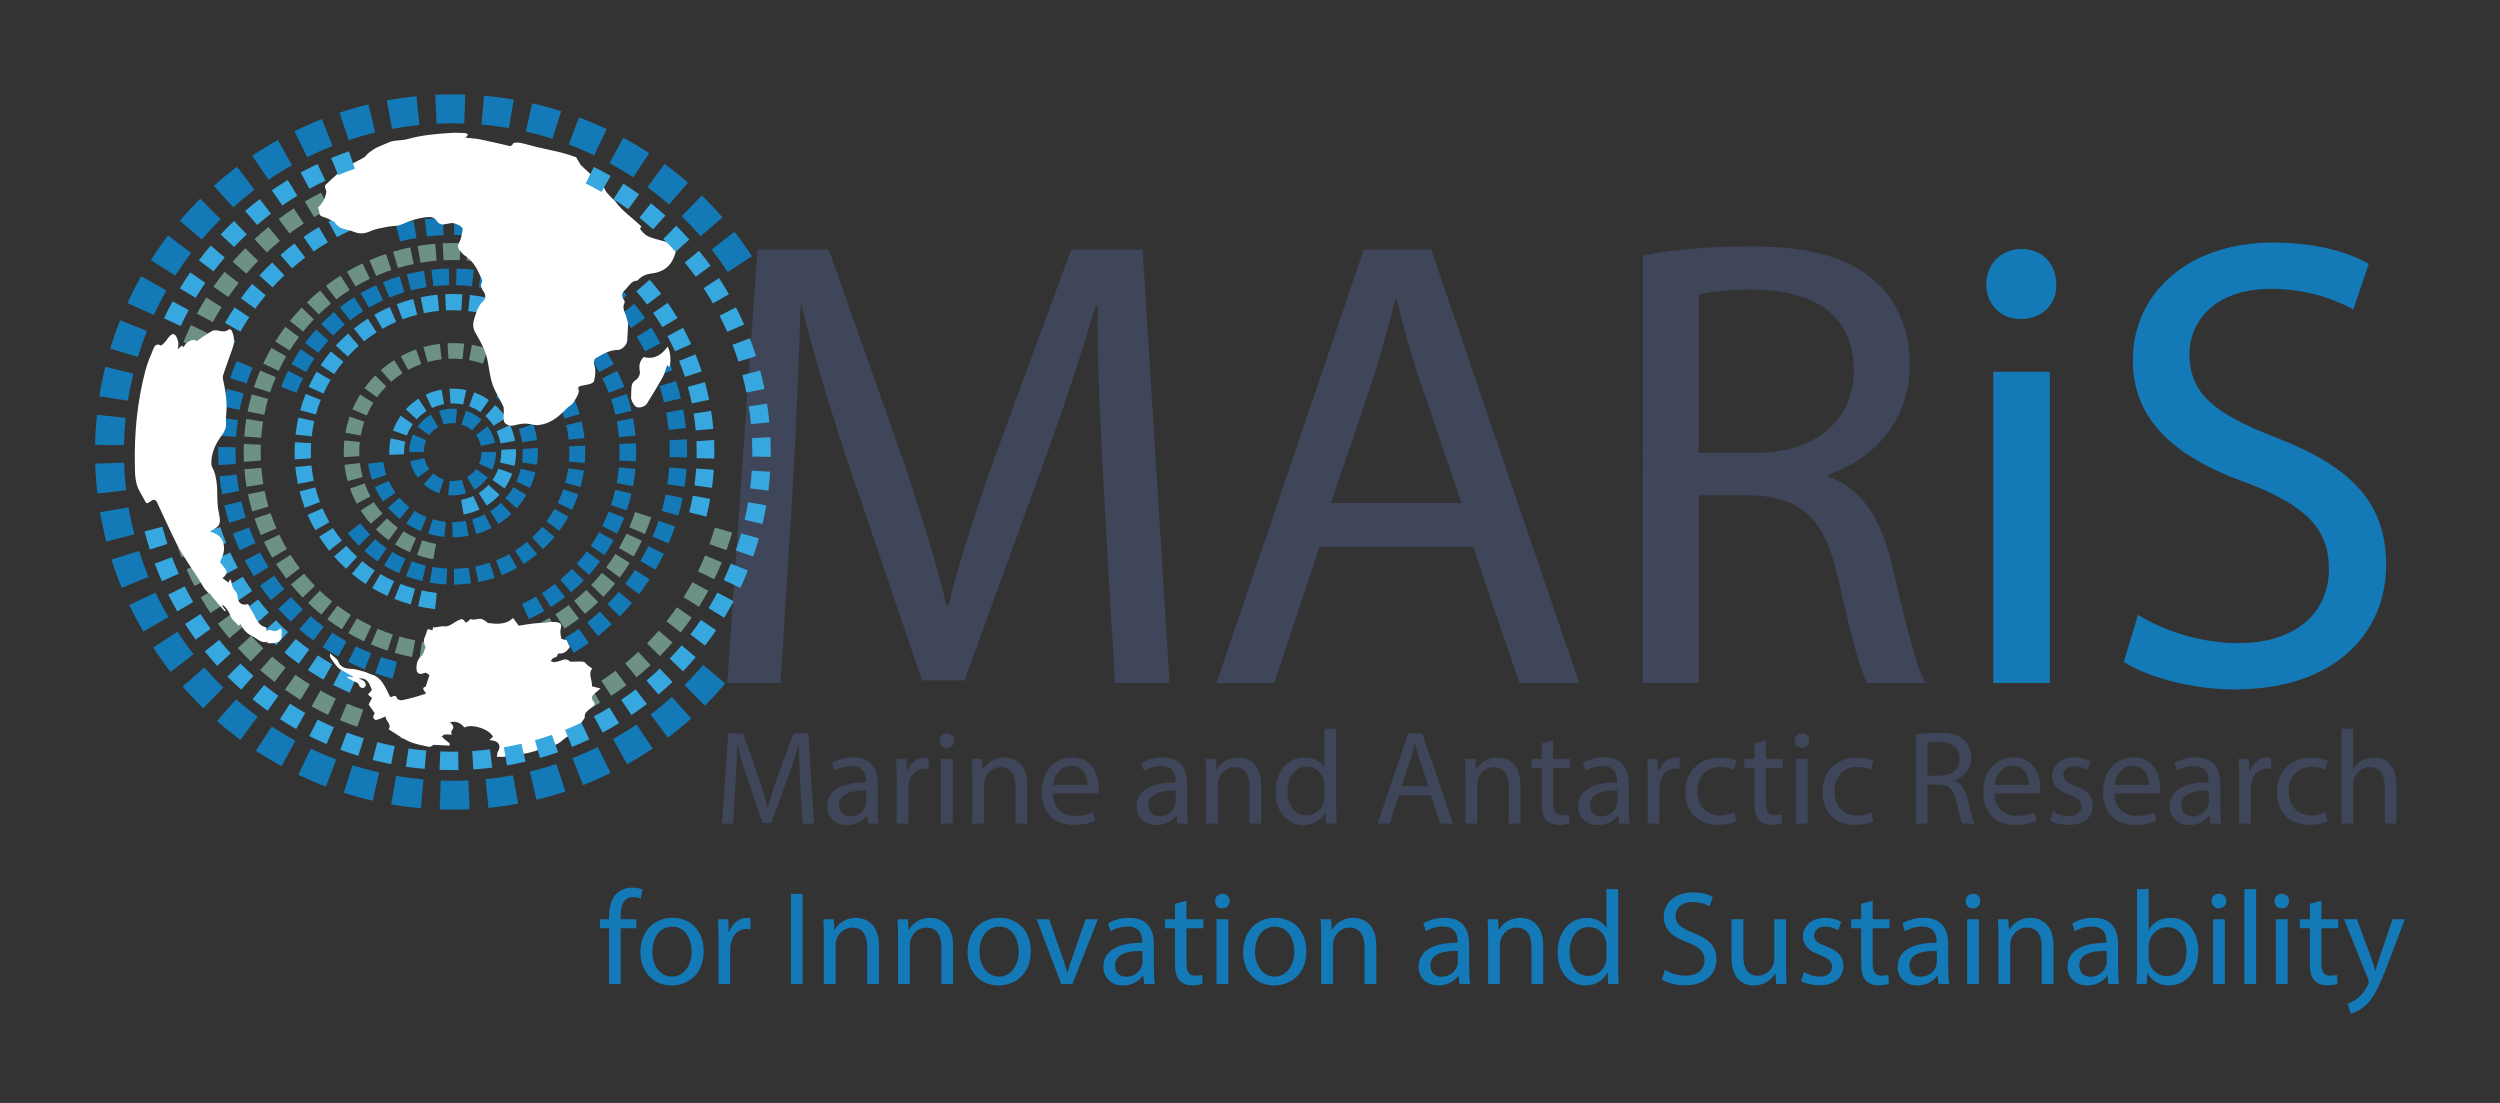 <?xml version="1.0" encoding="utf-8"?>
<!-- Generator: Adobe Illustrator 27.4.0, SVG Export Plug-In . SVG Version: 6.00 Build 0)  -->
<svg version="1.1" id="Layer_1" xmlns="http://www.w3.org/2000/svg" xmlns:xlink="http://www.w3.org/1999/xlink" x="0px" y="0px"
	 viewBox="0 0 680 300" style="enable-background:new 0 0 680 300;" xml:space="preserve">
<rect x="0" y="0" width="680" height="300" fill="#333333" stroke="none"/>
<style type="text/css">
	.st0{fill:#137AB7;}
	.st1{fill:#6D9285;}
	.st2{fill:#37A7DF;}
	.st3{fill:#FFFFFF;}
	.st4{fill:#3F465A;}
</style>
<path class="st0" d="M114.494,219.848c-2.705-0.238-5.431-0.594-8.101-1.056l1.343-7.745
	c2.454,0.426,4.961,0.752,7.448,0.971L114.494,219.848z M119.595,220.163l0.276-7.856
	c0.453,0.015,0.906,0.029,1.361,0.038c2.045,0.044,4.117,0.018,6.16-0.078l0.369,7.852
	c-2.222,0.104-4.475,0.133-6.696,0.085C120.575,220.195,120.085,220.18,119.595,220.163z M101.384,217.786
	c-2.644-0.604-5.297-1.328-7.886-2.155l2.39-7.488c2.378,0.759,4.816,1.424,7.243,1.978L101.384,217.786z
	 M132.852,219.749l-0.774-7.823c2.481-0.246,4.982-0.601,7.434-1.056l1.434,7.729
	C138.276,219.095,135.553,219.482,132.852,219.749z M88.662,213.945c-2.546-0.965-5.076-2.047-7.519-3.218l3.398-7.089
	c2.244,1.075,4.568,2.071,6.907,2.957L88.662,213.945z M145.94,217.535l-1.837-7.643
	c2.418-0.582,4.847-1.276,7.219-2.063l2.478,7.46C151.218,216.147,148.574,216.902,145.94,217.535z M76.589,208.397
	c-2.384-1.301-4.741-2.719-7.005-4.214l4.332-6.56c2.082,1.374,4.248,2.678,6.439,3.874L76.589,208.397z
	 M158.596,213.555l-2.869-7.318c2.319-0.909,4.63-1.93,6.868-3.033l3.475,7.05
	C163.635,211.455,161.12,212.566,158.596,213.555z M65.393,201.254c-2.182-1.612-4.324-3.336-6.365-5.126l5.182-5.91
	c1.877,1.646,3.847,3.232,5.853,4.714L65.393,201.254z M170.587,207.878l-3.841-6.859
	c2.176-1.219,4.327-2.545,6.394-3.942l4.402,6.513C175.294,205.109,172.954,206.552,170.587,207.878z
	 M55.276,192.661c-1.945-1.894-3.833-3.893-5.612-5.94l5.935-5.155c1.635,1.884,3.372,3.721,5.16,5.463
	L55.276,192.661z M181.696,200.62l-4.738-6.271c1.994-1.507,3.946-3.113,5.803-4.776l5.244,5.857
	C185.985,197.237,183.863,198.983,181.696,200.62z M46.419,182.779c-1.672-2.141-3.272-4.377-4.755-6.645l6.579-4.303
	c1.364,2.085,2.834,4.141,4.372,6.11L46.419,182.779z M191.718,191.924l-5.543-5.574
	c1.772-1.762,3.489-3.618,5.103-5.517l5.989,5.092C195.511,187.989,193.644,190.008,191.718,191.924z M38.983,171.791
	c-1.366-2.348-2.647-4.78-3.808-7.23l7.104-3.366c1.066,2.25,2.244,4.485,3.499,6.644L38.983,171.791z
	 M33.112,159.896c-1.033-2.514-1.97-5.099-2.784-7.683l7.497-2.361c0.748,2.372,1.608,4.747,2.557,7.056
	L33.112,159.896z M28.922,147.302c-0.678-2.627-1.251-5.317-1.705-7.994l7.75-1.314
	c0.417,2.459,0.943,4.931,1.566,7.344L28.922,147.302z M26.496,134.25c-0.311-2.692-0.512-5.433-0.598-8.148
	l7.856-0.247c0.079,2.496,0.264,5.017,0.55,7.493L26.496,134.25z M25.869,120.992l0.003-0.105
	c0.031-1.455,0.095-2.932,0.19-4.384c0.08-1.216,0.184-2.447,0.309-3.659l7.819,0.808
	c-0.115,1.115-0.211,2.247-0.284,3.366c-0.088,1.337-0.147,2.696-0.175,4.042l-3.932,0.016L25.869,120.992z
	 M34.795,108.996l-7.766-1.216c0.42-2.683,0.96-5.38,1.604-8.015l7.636,1.867
	C35.677,104.053,35.181,106.531,34.795,108.996z M37.504,97.104l-7.527-2.268c0.784-2.601,1.688-5.198,2.688-7.72
	l7.308,2.896C39.054,92.328,38.224,94.714,37.504,97.104z M41.82,85.688l-7.144-3.279
	c1.133-2.469,2.385-4.919,3.722-7.28l6.841,3.871C44.012,81.169,42.862,83.42,41.82,85.688z M47.661,74.968
	l-6.629-4.224c1.459-2.289,3.033-4.544,4.678-6.703l6.252,4.765C50.449,70.791,49.002,72.864,47.661,74.968z
	 M54.907,65.144l-5.994-5.085c1.756-2.07,3.622-4.091,5.544-6.005l5.547,5.569
	C58.237,61.383,56.522,63.241,54.907,65.144z M197.954,73.994c-1.371-2.09-2.844-4.144-4.378-6.106l6.19-4.844
	c1.669,2.132,3.271,4.365,4.762,6.638L197.954,73.994z M63.417,56.397l-5.25-5.851
	c2.018-1.81,4.138-3.559,6.303-5.198l4.744,6.268C67.224,53.123,65.273,54.731,63.417,56.397z M190.586,64.268
	c-1.637-1.882-3.375-3.718-5.166-5.457l5.478-5.638c1.947,1.892,3.837,3.888,5.618,5.934L190.586,64.268z
	 M73.03,48.881l-4.409-6.508c2.252-1.525,4.59-2.971,6.952-4.295l3.846,6.855
	C77.249,46.15,75.099,47.479,73.03,48.881z M181.967,55.626c-1.882-1.647-3.853-3.23-5.858-4.707l4.663-6.329
	c2.18,1.607,4.324,3.33,6.37,5.12L181.967,55.626z M83.567,42.745l-3.482-7.047
	c2.432-1.202,4.945-2.315,7.47-3.308l2.877,7.315C88.112,40.618,85.802,41.641,83.567,42.745z M172.254,48.23
	c-2.087-1.375-4.255-2.676-6.443-3.867l3.758-6.904c2.381,1.296,4.739,2.711,7.009,4.206L172.254,48.23z
	 M94.836,38.105l-2.487-7.456c2.571-0.857,5.214-1.616,7.857-2.256l1.848,7.64
	C99.625,36.62,97.197,37.318,94.836,38.105z M161.624,42.226c-2.256-1.077-4.582-2.07-6.912-2.949l2.777-7.355
	c2.536,0.958,5.067,2.038,7.521,3.21L161.624,42.226z M106.643,35.053l-1.44-7.728
	c2.661-0.495,5.382-0.885,8.089-1.157l0.786,7.822C111.59,34.239,109.088,34.597,106.643,35.053z M150.269,37.732
	c-2.38-0.756-4.818-1.42-7.246-1.97l1.739-7.665c2.643,0.6,5.298,1.321,7.888,2.145L150.269,37.732z
	 M118.761,33.642l-0.376-7.852c2.246-0.107,4.534-0.138,6.798-0.089c0.453,0.009,0.913,0.022,1.37,0.038
	l-0.275,7.856c-0.418-0.015-0.837-0.026-1.258-0.035C122.931,33.515,120.827,33.542,118.761,33.642z M138.418,34.843
	c-2.451-0.423-4.958-0.747-7.448-0.964l0.681-7.831c2.71,0.236,5.436,0.588,8.104,1.049L138.418,34.843z"/>
<path class="st1" d="M113.854,201.516c-1.66-0.195-3.336-0.444-4.981-0.744l0.879-4.834
	c1.544,0.281,3.116,0.516,4.673,0.698L113.854,201.516z M134.45,201.239l-0.697-4.863
	c1.548-0.222,3.114-0.498,4.653-0.82l1.005,4.809C137.77,200.709,136.101,201.003,134.45,201.239z
	 M142.847,199.566l-1.22-4.759c1.52-0.39,3.046-0.833,4.536-1.318l1.522,4.671
	C146.095,198.678,144.467,199.15,142.847,199.566z M97.176,197.693c-1.586-0.551-3.171-1.16-4.711-1.809
	l1.909-4.527c1.443,0.608,2.929,1.178,4.415,1.696L97.176,197.693z M151.014,196.99l-1.73-4.598
	c1.462-0.55,2.93-1.157,4.364-1.805l2.022,4.477C154.142,195.755,152.575,196.402,151.014,196.99z
	 M89.241,194.441c-1.515-0.72-3.024-1.496-4.483-2.307l2.385-4.295c1.369,0.761,2.784,1.489,4.206,2.165
	L89.241,194.441z M158.847,193.544l-2.222-4.381c1.402-0.711,2.795-1.474,4.139-2.267l2.497,4.232
	C161.827,191.973,160.342,192.786,158.847,193.544z M81.71,190.35c-1.418-0.874-2.833-1.808-4.205-2.777
	l2.834-4.013c1.289,0.91,2.617,1.787,3.948,2.606L81.71,190.35z M166.254,189.27l-2.681-4.117
	c1.31-0.854,2.613-1.763,3.871-2.702l2.94,3.936C169.042,187.39,167.652,188.359,166.254,189.27z M74.67,185.472
	c-1.325-1.028-2.632-2.109-3.882-3.213l3.252-3.683c1.173,1.036,2.398,2.05,3.641,3.014L74.67,185.472z
	 M173.16,184.218l-3.112-3.802c1.219-0.997,2.417-2.043,3.561-3.107l3.346,3.598
	C175.735,182.042,174.458,183.156,173.16,184.218z M68.197,179.867c-1.201-1.159-2.383-2.373-3.512-3.609l3.627-3.313
	c1.06,1.16,2.169,2.299,3.296,3.387L68.197,179.867z M179.484,178.449l-3.502-3.445
	c1.104-1.123,2.183-2.291,3.207-3.473l3.712,3.218C181.81,176.009,180.66,177.253,179.484,178.449z
	 M62.366,173.602c-1.068-1.279-2.112-2.614-3.103-3.966l3.963-2.904c0.93,1.268,1.909,2.521,2.911,3.72
	L62.366,173.602z M185.153,172.034l-3.852-3.05c0.976-1.232,1.923-2.51,2.816-3.798l4.037,2.8
	C187.202,169.358,186.192,170.72,185.153,172.034z M57.245,166.748c-0.925-1.389-1.819-2.828-2.656-4.276
	l4.254-2.458c0.785,1.359,1.623,2.708,2.491,4.011L57.245,166.748z M190.101,165.041l-4.158-2.618
	c0.836-1.327,1.64-2.699,2.39-4.079l4.316,2.347C191.85,162.162,190.993,163.626,190.101,165.041z
	 M52.896,159.384c-0.77-1.481-1.502-3.007-2.176-4.537l4.495-1.982c0.632,1.435,1.319,2.866,2.04,4.255
	L52.896,159.384z M194.268,157.554l-4.416-2.153c0.687-1.409,1.338-2.86,1.935-4.315l4.545,1.865
	C195.695,154.502,195,156.051,194.268,157.554z M49.37,151.587c-0.605-1.559-1.167-3.158-1.671-4.755
	l4.685-1.48c0.473,1.496,1,2.995,1.567,4.455L49.37,151.587z M197.6,149.651l-4.624-1.66
	c0.53-1.475,1.019-2.989,1.454-4.501l4.721,1.359C198.687,146.461,198.165,148.077,197.6,149.651z M46.711,143.444
	c-0.43-1.613-0.816-3.264-1.144-4.905l4.818-0.963c0.307,1.541,0.669,3.089,1.073,4.602L46.711,143.444z
	 M44.953,135.066c-0.253-1.649-0.457-3.331-0.607-4.999l4.894-0.44c0.14,1.567,0.332,3.145,0.57,4.692
	L44.953,135.066z M44.108,126.527l2.455-0.091l-2.455,0.074c-0.055-1.226-0.082-2.429-0.082-3.616
	c0-0.462,0.004-0.922,0.012-1.382l4.912,0.084c-0.007,0.431-0.011,0.865-0.011,1.297c0,1.115,0.025,2.243,0.075,3.355
	l-2.45,0.187L44.108,126.527z M49.08,118.292l-4.903-0.303c0.103-1.666,0.261-3.353,0.47-5.015l4.875,0.612
	C49.325,115.145,49.176,116.728,49.08,118.292z M50.007,110.317l-4.842-0.833c0.284-1.652,0.625-3.313,1.012-4.937
	l4.779,1.142C50.593,107.21,50.273,108.767,50.007,110.317z M51.796,102.489l-4.722-1.355
	c0.461-1.607,0.981-3.223,1.546-4.803l4.626,1.652C52.717,99.466,52.229,100.982,51.796,102.489z M54.432,94.891
	l-4.547-1.861c0.634-1.548,1.327-3.098,2.059-4.604l4.419,2.147C55.676,91.986,55.026,93.439,54.432,94.891z
	 M57.877,87.627l-4.318-2.343c0.8-1.474,1.656-2.938,2.545-4.353l4.16,2.614
	C59.431,84.871,58.627,86.244,57.877,87.627z M62.088,80.782l-4.04-2.796c0.947-1.367,1.955-2.73,2.997-4.05
	l3.857,3.044C63.922,78.219,62.976,79.5,62.088,80.782z M67.009,74.431l-3.715-3.215
	c1.099-1.27,2.247-2.516,3.415-3.704l3.504,3.443C69.117,72.071,68.04,73.239,67.009,74.431z M177.885,72.906
	c-1.062-1.16-2.172-2.298-3.3-3.384l3.407-3.539c1.202,1.156,2.385,2.37,3.516,3.605L177.885,72.906z
	 M72.583,68.647l-3.349-3.595c1.218-1.135,2.494-2.25,3.791-3.314l3.117,3.798
	C74.923,66.536,73.726,67.582,72.583,68.647z M172.152,67.28c-1.177-1.036-2.403-2.05-3.644-3.011l3.007-3.884
	c1.323,1.024,2.63,2.104,3.884,3.209L172.152,67.28z M78.743,63.5l-2.943-3.934
	c1.338-1.001,2.726-1.971,4.126-2.885l2.687,4.113C81.298,61.651,79.997,62.562,78.743,63.5z M165.845,62.3
	c-1.283-0.905-2.612-1.78-3.949-2.601l2.571-4.186c1.425,0.874,2.841,1.807,4.209,2.772L165.845,62.3z
	 M85.417,59.05l-2.5-4.23c1.443-0.852,2.927-1.667,4.412-2.421l2.225,4.379
	C88.162,57.486,86.77,58.25,85.417,59.05z M159.037,58.029c-1.378-0.763-2.794-1.49-4.208-2.159l2.103-4.441
	c1.507,0.714,3.016,1.489,4.485,2.303L159.037,58.029z M92.53,55.349l-2.027-4.475
	c1.52-0.689,3.086-1.339,4.655-1.931l1.736,4.596C95.423,54.095,93.954,54.704,92.53,55.349z M151.804,54.519
	c-1.44-0.606-2.926-1.175-4.416-1.691l1.607-4.642c1.591,0.551,3.176,1.157,4.714,1.804L151.804,54.519z
	 M100.013,52.44l-1.528-4.669c1.594-0.522,3.222-0.997,4.839-1.411l1.222,4.758
	C103.032,51.506,101.507,51.952,100.013,52.44z M144.231,51.812c-1.5-0.445-3.038-0.847-4.569-1.197l1.091-4.79
	c1.634,0.372,3.275,0.802,4.876,1.277L144.231,51.812z M107.768,50.364l-1.01-4.807
	c1.632-0.344,3.301-0.639,4.961-0.879l0.702,4.863C110.863,49.765,109.298,50.042,107.768,50.364z M136.421,49.954
	c-1.539-0.279-3.111-0.512-4.673-0.693l0.565-4.88c1.666,0.193,3.343,0.441,4.984,0.739L136.421,49.954z
	 M115.704,49.138l-0.486-4.888c1.456-0.146,2.934-0.251,4.391-0.316l0.642-0.027l0.161,4.911l-0.58,0.023
	C118.459,48.903,117.072,49.003,115.704,49.138z M128.457,48.953c-1.576-0.11-3.165-0.173-4.723-0.183l0.035-4.913
	c1.661,0.011,3.355,0.078,5.032,0.195L128.457,48.953z"/>
<path class="st2" d="M123.07,194.141c-0.569,0-1.137-0.007-1.702-0.02l0.109-4.813
	c1.446,0.031,2.917,0.021,4.388-0.039l0.05-0.011l0.291-0.002v2.41l0.495,2.349l-0.415,0.055
	C125.215,194.117,124.133,194.141,123.07,194.141z M129.34,193.869l-0.417-4.796
	c1.525-0.133,3.067-0.321,4.584-0.558l0.747,4.756C132.628,193.526,130.975,193.727,129.34,193.869z
	 M137.24,192.736l-0.951-4.719c1.505-0.303,3.016-0.663,4.492-1.068l1.275,4.642
	C140.473,192.026,138.853,192.412,137.24,192.736z M144.964,190.726l-1.477-4.583c1.46-0.47,2.921-0.998,4.343-1.568
	l1.792,4.47C148.096,189.656,146.53,190.221,144.964,190.726z M95.129,188.421
	c-1.508-0.647-3.017-1.356-4.484-2.109l2.199-4.284c1.368,0.702,2.775,1.365,4.182,1.967L95.129,188.421z
	 M152.412,187.855l-1.982-4.387c1.392-0.628,2.783-1.317,4.135-2.045l2.283,4.239
	C155.397,186.443,153.905,187.18,152.412,187.855z M87.974,184.867c-1.423-0.81-2.842-1.684-4.217-2.597
	l2.664-4.011c1.283,0.852,2.607,1.668,3.935,2.424L87.974,184.867z M81.266,180.537
	c-1.331-0.968-2.643-1.995-3.901-3.051l3.096-3.687c1.173,0.985,2.397,1.942,3.638,2.846L81.266,180.537z
	 M75.085,175.488c-1.215-1.111-2.404-2.277-3.535-3.465l3.487-3.32c1.055,1.108,2.165,2.196,3.299,3.233
	L75.085,175.488z M69.506,169.783c-1.079-1.234-2.132-2.525-3.127-3.836l3.834-2.911
	c0.929,1.223,1.911,2.428,2.917,3.579L69.506,169.783z M64.599,163.496c-0.94-1.355-1.841-2.755-2.679-4.163
	l4.138-2.462c0.78,1.312,1.62,2.617,2.497,3.878L64.599,163.496z M60.427,156.701
	c-0.778-1.443-1.517-2.935-2.194-4.433l4.387-1.984c0.631,1.397,1.319,2.788,2.045,4.134L60.427,156.701z
	 M57.043,149.478c-0.613-1.527-1.179-3.094-1.683-4.659l4.583-1.476c0.47,1.458,0.998,2.918,1.568,4.34
	L57.043,149.478z M54.493,141.913c-0.436-1.581-0.822-3.202-1.148-4.817l4.72-0.952
	c0.303,1.506,0.663,3.016,1.069,4.491L54.493,141.913z M192.126,140.528l-4.666-1.186
	c0.377-1.482,0.707-3,0.981-4.511l4.737,0.858C192.884,137.31,192.53,138.938,192.126,140.528z M52.811,134.111
	c-0.255-1.619-0.457-3.272-0.601-4.914l4.797-0.418c0.133,1.531,0.322,3.074,0.559,4.584L52.811,134.111z
	 M193.653,132.695l-4.77-0.654c0.208-1.514,0.365-3.059,0.466-4.591l4.804,0.319
	C194.045,129.412,193.876,131.069,193.653,132.695z M52.011,126.192l-0.003-0.062
	c-0.049-1.081-0.073-2.163-0.073-3.229c0-0.561,0.007-1.121,0.02-1.679l4.813,0.115
	c-0.013,0.52-0.018,1.041-0.018,1.564c0,0.995,0.022,2.005,0.067,3.002L52.011,126.192z M194.291,124.739
	l-4.813-0.117c0.013-0.536,0.019-1.077,0.019-1.618c0-0.991-0.022-2.001-0.067-3.002l4.804-0.341l0.003,0.068
	c0.05,1.131,0.074,2.213,0.074,3.274C194.312,123.584,194.305,124.162,194.291,124.739z M56.894,118.51
	l-4.804-0.317c0.108-1.639,0.275-3.296,0.497-4.925l4.771,0.649C57.15,115.436,56.995,116.982,56.894,118.51z
	 M189.237,117.074c-0.136-1.532-0.325-3.074-0.564-4.584l4.756-0.752c0.256,1.618,0.459,3.27,0.605,4.912
	L189.237,117.074z M57.798,111.127l-4.738-0.854c0.291-1.616,0.643-3.245,1.048-4.84l4.667,1.182
	C58.398,108.102,58.07,109.62,57.798,111.127z M188.171,109.708c-0.304-1.502-0.664-3.012-1.073-4.49l4.641-1.282
	c0.438,1.585,0.825,3.206,1.151,4.816L188.171,109.708z M59.529,103.883l-4.612-1.382
	c0.473-1.581,1.009-3.163,1.591-4.699l4.503,1.704C60.47,100.938,59.971,102.41,59.529,103.883z M186.288,102.511
	c-0.471-1.458-0.999-2.918-1.571-4.34l4.467-1.796c0.614,1.526,1.181,3.093,1.686,4.657L186.288,102.511z
	 M62.069,96.879l-4.426-1.894c0.647-1.511,1.356-3.021,2.108-4.486l4.284,2.197
	C63.334,94.063,62.672,95.469,62.069,96.879z M183.605,95.571c-0.63-1.391-1.319-2.781-2.048-4.131l4.236-2.288
	c0.782,1.448,1.522,2.939,2.198,4.432L183.605,95.571z M65.381,90.207l-4.186-2.38
	c0.813-1.431,1.686-2.85,2.597-4.219l4.01,2.664C66.954,87.549,66.139,88.873,65.381,90.207z M180.163,88.988
	c-0.785-1.316-1.626-2.62-2.501-3.878l3.953-2.748c0.938,1.348,1.84,2.748,2.682,4.16L180.163,88.988z
	 M69.417,83.95l-3.894-2.831c0.967-1.331,1.993-2.644,3.05-3.902l3.688,3.094
	C71.275,81.485,70.318,82.709,69.417,83.95z M176.002,82.826c-0.931-1.223-1.914-2.427-2.92-3.576l3.621-3.172
	c1.079,1.232,2.133,2.522,3.131,3.833L176.002,82.826z M74.124,78.183l-3.554-3.247
	c1.105-1.21,2.271-2.401,3.463-3.538l3.323,3.485C76.243,75.944,75.155,77.055,74.124,78.183z M171.174,77.165
	c-1.056-1.107-2.167-2.195-3.301-3.23l3.247-3.556c1.216,1.11,2.406,2.275,3.538,3.462L171.174,77.165z
	 M79.442,72.978l-3.171-3.623c1.234-1.081,2.525-2.134,3.835-3.129l2.913,3.833
	C81.797,70.986,80.594,71.969,79.442,72.978z M165.745,72.073c-1.176-0.986-2.401-1.943-3.641-2.843l2.83-3.896
	c1.329,0.966,2.643,1.992,3.904,3.049L165.745,72.073z M85.304,68.398l-2.746-3.955
	c1.342-0.932,2.741-1.834,4.158-2.68l2.469,4.134C87.861,66.687,86.555,67.528,85.304,68.398z M159.78,67.615
	c-1.28-0.85-2.604-1.664-3.934-2.419l2.376-4.188c1.428,0.81,2.848,1.683,4.222,2.596L159.78,67.615z
	 M91.637,64.507l-2.288-4.237c1.445-0.78,2.937-1.519,4.434-2.197l1.985,4.386
	C94.374,63.09,92.983,63.779,91.637,64.507z M153.354,63.85c-1.36-0.698-2.767-1.358-4.181-1.962l1.891-4.427
	c1.518,0.648,3.027,1.357,4.488,2.106L153.354,63.85z M98.367,61.35l-1.794-4.468
	c1.525-0.612,3.091-1.179,4.656-1.684l1.48,4.581C101.249,60.252,99.788,60.78,98.367,61.35z M146.545,60.831
	c-1.44-0.543-2.913-1.041-4.378-1.481l1.381-4.612c1.573,0.47,3.153,1.005,4.697,1.588L146.545,60.831z
	 M105.416,58.97l-1.281-4.64c1.579-0.437,3.2-0.823,4.817-1.15l0.954,4.719
	C108.398,58.203,106.888,58.564,105.416,58.97z M139.435,58.597c-1.491-0.377-3.008-0.704-4.511-0.975l0.85-4.738
	c1.613,0.289,3.243,0.641,4.841,1.046L139.435,58.597z M112.687,57.4l-0.749-4.756
	c1.625-0.256,3.278-0.459,4.912-0.602l0.42,4.796C115.746,56.972,114.204,57.161,112.687,57.4z M132.133,57.182
	c-1.523-0.206-3.068-0.362-4.594-0.462l0.314-4.803c1.637,0.106,3.294,0.273,4.927,0.494L132.133,57.182z
	 M120.069,56.65l-0.169-4.811l0.084-0.003c1.591-0.071,3.238-0.09,4.842-0.052l-0.113,4.813
	c-1.497-0.033-3.02-0.017-4.539,0.049L120.069,56.65z"/>
<path class="st0" d="M122.623,186.722c-1.637-0.011-3.294-0.087-4.924-0.226l0.4-4.7
	c1.508,0.129,3.04,0.199,4.556,0.208L122.623,186.722z M125.704,186.668l-0.196-4.711
	c1.508-0.063,3.038-0.186,4.549-0.367l0.559,4.683C128.985,186.467,127.332,186.601,125.704,186.668z
	 M133.669,185.834l-0.79-4.65l0.807-0.141c1.219-0.221,2.454-0.485,3.669-0.786l1.131,4.579
	c-1.311,0.323-2.643,0.609-3.961,0.848L133.669,185.834z M106.772,184.595c-1.581-0.42-3.167-0.909-4.712-1.451
	l1.562-4.45c1.43,0.502,2.898,0.954,4.362,1.343L106.772,184.595z M141.457,184.025l-1.35-4.519
	c1.449-0.433,2.902-0.929,4.317-1.474l1.696,4.401C144.591,183.021,143.022,183.558,141.457,184.025z
	 M99.177,182.053c-1.511-0.615-3.022-1.297-4.489-2.03l2.104-4.22c1.361,0.678,2.761,1.311,4.161,1.88
	L99.177,182.053z M91.963,178.582c-1.425-0.799-2.838-1.665-4.201-2.574l2.616-3.925
	c1.263,0.842,2.573,1.644,3.892,2.384L91.963,178.582z M156.063,177.564l-2.435-4.04
	c1.293-0.779,2.575-1.623,3.809-2.505l2.744,3.836C158.847,175.809,157.461,176.721,156.063,177.564z M85.242,174.238
	c-1.317-0.972-2.611-2.006-3.848-3.076l3.085-3.568c1.146,0.99,2.345,1.95,3.564,2.85L85.242,174.238z
	 M162.639,173.007l-2.926-3.7c1.185-0.938,2.352-1.935,3.467-2.966l3.202,3.462
	C165.179,170.917,163.919,171.995,162.639,173.007z M79.114,169.093c-1.181-1.125-2.337-2.312-3.434-3.532
	l3.505-3.155c1.017,1.129,2.087,2.23,3.181,3.271L79.114,169.093z M168.59,167.66l-3.365-3.305
	c1.062-1.081,2.095-2.217,3.069-3.377l3.61,3.034C170.852,165.265,169.737,166.491,168.59,167.66z
	 M73.677,163.224c-1.033-1.267-2.031-2.591-2.965-3.935l3.874-2.691c0.865,1.246,1.788,2.471,2.745,3.643
	L73.677,163.224z M173.829,161.61l-3.753-2.858c0.92-1.208,1.804-2.465,2.625-3.736l3.96,2.562
	C175.775,158.95,174.822,160.306,173.829,161.61z M69.02,156.721c-0.865-1.384-1.687-2.823-2.445-4.277
	l4.182-2.18c0.702,1.345,1.463,2.677,2.264,3.958L69.02,156.721z M178.272,154.953l-4.078-2.368
	c0.761-1.311,1.481-2.668,2.139-4.033l4.248,2.048C179.871,152.074,179.094,153.539,178.272,154.953z M65.219,149.677
	c-0.685-1.486-1.32-3.018-1.887-4.552l4.424-1.635c0.525,1.42,1.113,2.838,1.746,4.214L65.219,149.677z
	 M181.853,147.793l-4.342-1.842c0.592-1.395,1.137-2.831,1.618-4.266l4.471,1.499
	C183.081,144.735,182.492,146.286,181.853,147.793z M62.335,142.209c-0.492-1.559-0.93-3.159-1.3-4.752
	l4.593-1.069c0.344,1.476,0.749,2.957,1.204,4.402L62.335,142.209z M184.511,140.236l-4.54-1.28
	c0.413-1.463,0.772-2.956,1.069-4.438l4.625,0.925C185.345,137.042,184.956,138.655,184.511,140.236z M60.409,134.445
	l-0.016-0.086c-0.288-1.585-0.519-3.195-0.687-4.79l4.69-0.493c0.155,1.478,0.369,2.97,0.636,4.436
	L60.409,134.445z M186.196,132.404l-4.664-0.699c0.224-1.498,0.392-3.024,0.499-4.535l4.705,0.334
	C186.619,129.136,186.438,130.784,186.196,132.404z M59.457,126.497c-0.068-1.195-0.103-2.41-0.103-3.614
	c0-0.44,0.004-0.877,0.013-1.313l4.715,0.096c-0.008,0.405-0.013,0.81-0.013,1.216
	c0.001,1.114,0.033,2.241,0.096,3.348L59.457,126.497z M186.878,124.427l-4.715-0.106
	c0.01-0.432,0.014-0.864,0.014-1.297c0-1.082-0.031-2.181-0.091-3.265l4.71-0.261
	c0.065,1.172,0.097,2.358,0.097,3.526C186.893,123.492,186.888,123.961,186.878,124.427z M64.211,118.818
	l-4.705-0.326c0.113-1.629,0.292-3.278,0.532-4.899l4.665,0.691C64.482,115.784,64.316,117.31,64.211,118.818z
	 M181.86,116.914c-0.156-1.503-0.373-3.024-0.645-4.519l-0.03-0.162l4.637-0.864l0.034,0.185
	c0.293,1.61,0.527,3.251,0.696,4.873L181.86,116.914z M65.192,111.47l-4.626-0.919
	c0.32-1.607,0.706-3.22,1.148-4.796l4.541,1.276C65.845,108.489,65.488,109.982,65.192,111.47z M180.6,109.435
	c-0.346-1.479-0.754-2.959-1.21-4.4l4.495-1.426c0.493,1.555,0.933,3.153,1.307,4.751L180.6,109.435z
	 M67.092,104.3l-4.473-1.493c0.52-1.556,1.105-3.108,1.742-4.613l4.344,1.837
	C68.115,101.424,67.573,102.86,67.092,104.3z M178.462,102.337c-0.528-1.423-1.118-2.839-1.752-4.212l4.281-1.979
	c0.685,1.482,1.322,3.012,1.893,4.549L178.462,102.337z M175.451,95.569c-0.704-1.344-1.467-2.675-2.269-3.955
	l3.997-2.504c0.867,1.383,1.691,2.821,2.451,4.274L175.451,95.569z M171.613,89.239
	c-0.867-1.244-1.792-2.469-2.75-3.641l3.65-2.986c1.035,1.265,2.034,2.587,2.97,3.93L171.613,89.239z
	 M167.007,83.439c-1.016-1.126-2.087-2.225-3.186-3.268l3.248-3.42c1.185,1.126,2.343,2.312,3.439,3.527
	L167.007,83.439z M161.704,78.257c-1.14-0.986-2.34-1.942-3.566-2.845l2.795-3.798
	c1.325,0.975,2.622,2.008,3.854,3.074L161.704,78.257z M155.799,73.776c-1.262-0.839-2.573-1.639-3.895-2.379
	l2.301-4.117c1.428,0.798,2.843,1.662,4.206,2.569L155.799,73.776z M149.38,70.064
	c-1.36-0.676-2.761-1.307-4.161-1.874l1.768-4.372c1.514,0.611,3.026,1.292,4.495,2.024L149.38,70.064z
	 M142.548,67.185c-1.437-0.502-2.905-0.952-4.365-1.338l1.206-4.56c1.577,0.417,3.162,0.903,4.713,1.443
	L142.548,67.185z M108.811,65.668l-1.137-4.577c1.332-0.331,2.694-0.624,4.047-0.87l0.771-0.135l0.792,4.65
	l-0.72,0.126C111.31,65.09,110.048,65.362,108.811,65.668z M135.404,65.185
	c-1.478-0.316-2.991-0.577-4.497-0.777l0.621-4.675c1.627,0.216,3.262,0.498,4.86,0.84L135.404,65.185z
	 M116.108,64.326l-0.565-4.683c1.626-0.196,3.279-0.332,4.911-0.402l0.204,4.711
	C119.146,64.019,117.615,64.144,116.108,64.326z M128.066,64.102c-1.513-0.126-3.046-0.194-4.557-0.202l0.026-4.717
	c1.633,0.01,3.289,0.083,4.923,0.219L128.066,64.102z"/>
<path class="st1" d="M123.082,179.794c-0.732,0-1.461-0.013-2.187-0.041l0.177-4.615
	c1.444,0.056,2.903,0.051,4.373-0.013l0.278,4.61l-0.058,0.003C124.79,179.776,123.934,179.794,123.082,179.794z
	 M118.849,179.639c-1.599-0.119-3.207-0.307-4.78-0.559l0.73-4.56c1.446,0.231,2.923,0.404,4.393,0.513
	L118.849,179.639z M127.751,179.606l-0.374-4.604c1.471-0.119,2.949-0.301,4.391-0.541l0.757,4.556
	C130.956,179.278,129.35,179.476,127.751,179.606z M112.051,178.718c-1.567-0.31-3.142-0.692-4.679-1.135
	l1.278-4.437c1.412,0.406,2.858,0.757,4.297,1.041L112.051,178.718z M134.543,178.645l-0.924-4.525
	c1.441-0.294,2.884-0.652,4.292-1.067l1.303,4.431C137.682,177.934,136.111,178.324,134.543,178.645z
	 M105.408,176.978c-1.52-0.499-3.038-1.07-4.509-1.696l1.81-4.249c1.351,0.576,2.743,1.1,4.139,1.556
	L105.408,176.978z M141.169,176.868l-1.463-4.379c1.393-0.465,2.782-0.997,4.129-1.579l1.833,4.239
	C144.201,175.782,142.687,176.361,141.169,176.868z M99.024,174.445c-1.446-0.677-2.882-1.428-4.27-2.229l2.31-3.999
	c1.274,0.736,2.593,1.425,3.921,2.047L99.024,174.445z M147.529,174.305l-1.985-4.17
	c1.325-0.63,2.64-1.326,3.909-2.068l2.33,3.988C150.402,172.861,148.971,173.618,147.529,174.305z
	 M92.996,171.158c-1.357-0.849-2.692-1.766-3.969-2.725l2.773-3.692c1.173,0.88,2.399,1.722,3.647,2.504
	L92.996,171.158z M153.53,170.99l-2.475-3.9c1.24-0.787,2.462-1.636,3.632-2.526l2.793,3.677
	C156.208,169.209,154.879,170.135,153.53,170.99z M87.411,167.175c-1.244-1.006-2.459-2.075-3.613-3.18l3.194-3.335
	c1.061,1.016,2.178,2,3.321,2.923L87.411,167.175z M159.089,166.975l-2.925-3.573
	c1.136-0.93,2.247-1.92,3.303-2.944l3.216,3.314C161.534,164.886,160.325,165.964,159.089,166.975z
	 M82.344,162.551c-1.115-1.148-2.194-2.357-3.206-3.592l3.572-2.927c0.93,1.134,1.921,2.244,2.946,3.3
	L82.344,162.551z M164.127,162.321l-3.333-3.197c1.022-1.065,2.007-2.182,2.928-3.319l3.589,2.905
	C166.309,159.948,165.238,161.163,164.127,162.321z M77.87,157.355c-0.969-1.271-1.895-2.599-2.752-3.949
	l3.898-2.478c0.788,1.24,1.638,2.46,2.527,3.628L77.87,157.355z M168.572,157.095l-3.692-2.775
	c0.885-1.176,1.729-2.404,2.509-3.647l3.911,2.457C170.451,154.48,169.533,155.815,168.572,157.095z M74.052,151.661
	c-0.809-1.381-1.568-2.812-2.255-4.254l4.169-1.986c0.63,1.323,1.327,2.637,2.07,3.904L74.052,151.661z
	 M172.359,151.372l-3.998-2.311c0.737-1.276,1.427-2.596,2.051-3.922l4.179,1.965
	C173.912,148.549,173.161,149.985,172.359,151.372z M70.951,145.548c-0.635-1.465-1.215-2.978-1.725-4.497
	l4.378-1.468c0.468,1.394,1.001,2.783,1.584,4.128L70.951,145.548z M175.432,145.232l-4.248-1.812
	c0.577-1.353,1.103-2.745,1.562-4.139l4.386,1.443C176.632,142.243,176.06,143.76,175.432,145.232z
	 M68.61,139.097c-0.453-1.533-0.845-3.105-1.166-4.671l4.524-0.927c0.295,1.438,0.655,2.881,1.071,4.289
	L68.61,139.097z M67.069,132.411c-0.263-1.572-0.463-3.178-0.594-4.775l4.603-0.378
	c0.12,1.468,0.304,2.945,0.546,4.389L67.069,132.411z M66.345,125.606l-0.003-0.069
	c-0.041-0.917-0.06-1.773-0.06-2.626c0-0.713,0.013-1.423,0.04-2.131l4.614,0.173
	c-0.024,0.651-0.036,1.303-0.036,1.958c0,0.784,0.017,1.571,0.053,2.361L66.345,125.606z M71.039,119.073
	l-4.606-0.338c0.117-1.6,0.304-3.209,0.555-4.782l4.561,0.727C71.318,116.125,71.147,117.603,71.039,119.073z
	 M71.878,112.828l-4.531-0.892c0.308-1.568,0.689-3.143,1.129-4.679l4.439,1.272
	C72.511,109.941,72.162,111.387,71.878,112.828z M73.469,106.725l-4.389-1.435c0.496-1.518,1.065-3.035,1.69-4.51
	l4.252,1.802C74.448,103.938,73.926,105.331,73.469,106.725z M75.79,100.86l-4.183-1.958
	c0.678-1.451,1.427-2.888,2.224-4.272l4.001,2.305C77.102,98.207,76.414,99.527,75.79,100.86z M78.803,95.32
	l-3.917-2.447c0.845-1.353,1.761-2.69,2.72-3.972l3.697,2.767C80.421,92.848,79.58,94.076,78.803,95.32z
	 M82.46,90.183l-3.595-2.9c1.005-1.246,2.073-2.462,3.177-3.617l3.338,3.192
	C84.366,87.919,83.383,89.038,82.46,90.183z M163.471,89.792c-0.936-1.137-1.93-2.245-2.954-3.295l3.306-3.224
	c1.114,1.142,2.195,2.347,3.213,3.583L163.471,89.792z M86.706,85.522l-3.222-3.309
	c1.149-1.119,2.357-2.199,3.589-3.21l2.929,3.57C88.87,83.502,87.761,84.494,86.706,85.522z M159.179,85.173
	c-1.064-1.015-2.183-1.997-3.328-2.918l2.897-3.596c1.244,1.002,2.461,2.069,3.619,3.173L159.179,85.173z
	 M91.477,81.404l-2.802-3.671c1.275-0.973,2.603-1.901,3.948-2.756l2.479,3.896
	C93.868,79.659,92.648,80.51,91.477,81.404z M154.364,81.102c-1.18-0.882-2.409-1.722-3.653-2.498l2.442-3.919
	c1.354,0.843,2.692,1.758,3.975,2.716L154.364,81.102z M96.706,77.89l-2.338-3.982
	c1.379-0.81,2.808-1.57,4.249-2.26l1.994,4.166C99.286,76.448,97.973,77.147,96.706,77.89z M149.094,77.637
	c-1.277-0.734-2.598-1.42-3.926-2.039l1.952-4.186c1.446,0.675,2.884,1.421,4.275,2.22L149.094,77.637z
	 M102.317,75.037l-1.841-4.236c1.466-0.637,2.978-1.219,4.495-1.729l1.472,4.378
	C105.05,73.918,103.662,74.451,102.317,75.037z M143.444,74.831c-1.353-0.573-2.747-1.094-4.142-1.549l1.43-4.391
	c1.52,0.495,3.039,1.062,4.514,1.687L143.444,74.831z M108.237,72.882l-1.312-4.427
	c1.531-0.454,3.102-0.847,4.669-1.171l0.932,4.523C111.086,72.104,109.643,72.466,108.237,72.882z M137.497,72.731
	c-1.415-0.404-2.862-0.751-4.3-1.032l0.888-4.533c1.565,0.307,3.14,0.685,4.68,1.125L137.497,72.731z
	 M114.375,71.461l-0.766-4.554c1.58-0.266,3.187-0.467,4.775-0.598l0.379,4.602
	C117.304,71.032,115.828,71.217,114.375,71.461z M131.344,71.369c-1.45-0.229-2.928-0.399-4.392-0.505l0.331-4.606
	c1.595,0.114,3.204,0.299,4.783,0.549L131.344,71.369z M120.656,70.788l-0.243-4.612l0.207-0.01
	c1.519-0.069,3.084-0.075,4.618-0.018l-0.168,4.615c-1.411-0.051-2.834-0.045-4.269,0.017L120.656,70.788z"/>
<path class="st0" d="M143.847,168.375l-1.877-4.111c1.303-0.596,2.594-1.261,3.837-1.979l2.261,3.913
	C146.701,166.988,145.281,167.72,143.847,168.375z M149.831,165.132l-2.422-3.817
	c1.214-0.77,2.402-1.605,3.532-2.484l2.774,3.57C152.472,163.366,151.166,164.285,149.831,165.132z
	 M155.318,161.101l-2.918-3.453c1.094-0.924,2.159-1.913,3.164-2.941l3.23,3.161
	C157.69,158.998,156.52,160.085,155.318,161.101z M160.208,156.364l-3.358-3.025
	c0.96-1.066,1.881-2.191,2.737-3.343l3.628,2.696C162.273,153.958,161.262,155.193,160.208,156.364z
	 M164.412,151.008l-3.736-2.543c0.806-1.186,1.567-2.425,2.257-3.682l3.961,2.178
	C166.134,148.343,165.299,149.705,164.412,151.008z M167.852,145.128l-4.047-2.011
	c0.639-1.288,1.223-2.618,1.734-3.953l4.221,1.616C169.198,142.25,168.556,143.712,167.852,145.128z
	 M170.459,138.832l-4.284-1.439c0.456-1.358,0.852-2.755,1.175-4.152l4.403,1.021
	C171.397,135.8,170.961,137.337,170.459,138.832z M172.179,132.242l-4.442-0.837
	c0.265-1.407,0.466-2.845,0.596-4.276l4.501,0.411C172.69,129.113,172.47,130.695,172.179,132.242z
	 M172.979,125.479l-4.515-0.223c0.037-0.751,0.056-1.506,0.056-2.267c0-0.682-0.016-1.366-0.046-2.054
	l-0.009-0.187l4.516-0.205l0.008,0.187c0.034,0.759,0.051,1.51,0.051,2.26
	C173.04,123.824,173.019,124.654,172.979,125.479z M168.336,118.882c-0.128-1.433-0.325-2.873-0.586-4.28
	l4.444-0.825c0.287,1.547,0.504,3.128,0.645,4.702L168.336,118.882z M167.369,112.764
	c-0.32-1.396-0.711-2.794-1.163-4.156l4.289-1.426c0.498,1.499,0.929,3.037,1.28,4.572L167.369,112.764z
	 M165.576,106.84c-0.508-1.339-1.088-2.67-1.723-3.958l4.053-2c0.699,1.416,1.337,2.881,1.896,4.354
	L165.576,106.84z M80.677,106.826l-4.224-1.608c0.56-1.473,1.199-2.937,1.899-4.353l4.052,2.004
	C81.768,104.154,81.187,105.486,80.677,106.826z M162.99,101.22c-0.689-1.261-1.446-2.502-2.248-3.687l3.742-2.535
	c0.883,1.304,1.714,2.668,2.472,4.053L162.99,101.22z M83.272,101.2l-3.966-2.169
	c0.755-1.381,1.588-2.744,2.475-4.052l3.741,2.535C84.716,98.705,83.959,99.945,83.272,101.2z M159.658,96.002
	c-0.853-1.153-1.771-2.28-2.729-3.347l3.364-3.019c1.053,1.173,2.062,2.41,3,3.679L159.658,96.002z
	 M86.609,95.98l-3.634-2.689c0.938-1.268,1.947-2.505,3-3.678l3.364,3.019
	C88.381,93.699,87.463,94.826,86.609,95.98z M155.647,91.283c-1.004-1.03-2.067-2.021-3.158-2.947l2.924-3.447
	c1.199,1.018,2.367,2.107,3.47,3.239L155.647,91.283z M90.621,91.262l-3.236-3.155
	c1.102-1.13,2.269-2.22,3.469-3.239l2.925,3.447C92.687,89.242,91.624,90.233,90.621,91.262z M151.032,87.149
	c-1.13-0.882-2.316-1.72-3.526-2.492l2.43-3.811c1.331,0.848,2.636,1.77,3.878,2.741L151.032,87.149z
	 M95.235,87.13l-2.78-3.564c1.246-0.972,2.551-1.893,3.878-2.739l2.429,3.811C97.555,85.409,96.368,86.246,95.235,87.13z
	 M145.9,83.678c-1.242-0.722-2.531-1.391-3.832-1.989l1.888-4.107c1.431,0.658,2.849,1.395,4.215,2.189
	L145.9,83.678z M100.363,83.664l-2.269-3.909c1.368-0.794,2.788-1.53,4.217-2.185l1.884,4.109
	C102.896,82.274,101.607,82.942,100.363,83.664z M140.343,80.94c-1.328-0.546-2.696-1.032-4.067-1.447l1.308-4.326
	c1.509,0.456,3.014,0.991,4.475,1.591L140.343,80.94z M105.913,80.931l-1.714-4.182
	c1.464-0.6,2.97-1.134,4.477-1.588l1.304,4.328C108.612,79.902,107.243,80.387,105.913,80.931z M111.789,78.986
	l-1.125-4.378c1.523-0.392,3.088-0.714,4.651-0.96l0.701,4.466C114.596,78.338,113.173,78.631,111.789,78.986z
	 M134.463,78.985c-1.386-0.357-2.808-0.651-4.227-0.875l0.704-4.464c1.56,0.246,3.124,0.569,4.649,0.962
	L134.463,78.985z M117.878,77.861l-0.517-4.491c1.168-0.134,2.361-0.229,3.545-0.282
	c0.4-0.017,0.796-0.03,1.191-0.038l0.092,4.519c-0.361,0.007-0.723,0.019-1.085,0.035
	C120.028,77.651,118.941,77.738,117.878,77.861z M128.376,77.858c-1.423-0.165-2.873-0.262-4.307-0.29l0.088-4.519
	c1.577,0.031,3.171,0.138,4.737,0.319L128.376,77.858z"/>
<path class="st2" d="M118.34,165.679c-1.548-0.172-3.099-0.43-4.609-0.769l0.966-4.314
	c1.352,0.302,2.741,0.534,4.13,0.688L118.34,165.679z M111.716,164.41c-1.498-0.412-2.989-0.911-4.43-1.482
	l1.629-4.111c1.294,0.513,2.631,0.961,3.974,1.331L111.716,164.41z M105.371,162.113
	c-1.41-0.641-2.803-1.367-4.141-2.161l2.255-3.804c1.201,0.712,2.451,1.365,3.715,1.938L105.371,162.113z
	 M99.468,158.85c-1.292-0.853-2.555-1.788-3.752-2.779l2.819-3.406c1.075,0.89,2.208,1.729,3.368,2.495
	L99.468,158.85z M94.15,154.707c-1.146-1.045-2.248-2.165-3.274-3.329l3.315-2.925
	c0.922,1.044,1.91,2.049,2.938,2.987L94.15,154.707z M89.54,149.791c-0.97-1.211-1.883-2.489-2.716-3.798
	l3.731-2.372c0.747,1.173,1.567,2.32,2.436,3.406L89.54,149.791z M85.754,144.217
	c-0.77-1.35-1.473-2.757-2.089-4.179l4.057-1.758c0.552,1.275,1.183,2.536,1.873,3.747L85.754,144.217z
	 M82.887,138.113c-0.548-1.454-1.02-2.954-1.405-4.456l4.284-1.096c0.344,1.347,0.768,2.691,1.259,3.994
	L82.887,138.113z M81.016,131.634c-0.311-1.518-0.543-3.071-0.689-4.618l4.402-0.414
	c0.131,1.389,0.338,2.783,0.618,4.144L81.016,131.634z M80.183,124.966l-0.005-0.123
	c-0.028-0.63-0.043-1.277-0.043-1.922c0-0.877,0.027-1.766,0.081-2.644l4.413,0.271
	c-0.048,0.787-0.072,1.586-0.072,2.373c0,0.58,0.013,1.161,0.039,1.745L80.183,124.966z M84.787,118.694
	l-4.395-0.484c0.169-1.545,0.426-3.095,0.762-4.609l4.316,0.96C85.17,115.917,84.94,117.307,84.787,118.694z
	 M85.919,112.753l-4.264-1.167c0.41-1.499,0.908-2.991,1.48-4.435l4.111,1.629
	C86.733,110.074,86.287,111.411,85.919,112.753z M87.974,107.062l-4.027-1.825c0.639-1.41,1.364-2.803,2.156-4.142
	l3.807,2.249C89.198,104.547,88.547,105.797,87.974,107.062z M155.653,102.222c-0.748-1.172-1.57-2.316-2.443-3.402
	l3.446-2.771c0.974,1.211,1.89,2.487,2.724,3.793L155.653,102.222z M90.897,101.762l-3.693-2.432
	c0.851-1.292,1.785-2.556,2.776-3.756l3.409,2.815C92.499,99.468,91.661,100.602,90.897,101.762z M152.007,97.395
	c-0.923-1.042-1.913-2.045-2.943-2.981l2.974-3.272c1.148,1.043,2.252,2.161,3.28,3.323L152.007,97.395z
	 M94.61,96.985l-3.269-2.977c1.045-1.148,2.163-2.25,3.325-3.278l2.929,3.312
	C96.552,94.965,95.548,95.955,94.61,96.985z M147.654,93.192c-1.072-0.885-2.207-1.721-3.372-2.488l2.429-3.694
	c1.299,0.854,2.563,1.787,3.758,2.772L147.654,93.192z M99.019,92.844l-2.766-3.451
	c1.213-0.972,2.49-1.887,3.795-2.718l2.376,3.729C101.253,91.15,100.108,91.971,99.019,92.844z M142.698,89.719
	c-1.199-0.708-2.451-1.358-3.718-1.931l1.82-4.03c1.414,0.639,2.809,1.363,4.146,2.153L142.698,89.719z
	 M104.017,89.442l-2.195-3.838c1.349-0.771,2.754-1.475,4.178-2.093l1.761,4.055
	C106.486,88.12,105.226,88.751,104.017,89.442z M137.264,87.061c-1.302-0.512-2.64-0.958-3.978-1.322l1.165-4.266
	c1.491,0.408,2.982,0.903,4.432,1.474L137.264,87.061z M109.487,86.867l-1.561-4.138
	c1.455-0.549,2.954-1.023,4.454-1.408l1.101,4.282C112.135,85.95,110.791,86.375,109.487,86.867z M131.478,85.292
	c-1.353-0.3-2.742-0.529-4.131-0.68l0.479-4.395c1.549,0.168,3.1,0.423,4.61,0.759L131.478,85.292z
	 M115.295,85.183l-0.893-4.33c1.518-0.314,3.071-0.547,4.618-0.694l0.417,4.402
	C118.049,84.694,116.656,84.903,115.295,85.183z M125.491,84.456c-1.351-0.08-2.713-0.094-4.08-0.031l-0.109,0.005
	l-0.216-4.416l0.117-0.006c1.544-0.069,3.047-0.057,4.553,0.034L125.491,84.456z"/>
<path class="st0" d="M123.511,159.011l-0.044-4.324c0.354-0.003,0.71-0.013,1.066-0.03
	c0.988-0.044,1.98-0.134,2.952-0.268l0.588,4.284c-1.101,0.151-2.226,0.253-3.345,0.304
	C124.321,158.996,123.915,159.006,123.511,159.011z M121.434,158.974c-1.522-0.069-3.052-0.237-4.55-0.499l0.745-4.258
	c1.317,0.23,2.664,0.378,4.003,0.44L121.434,158.974z M130.125,158.331l-0.836-4.241
	c1.318-0.26,2.628-0.606,3.893-1.028l1.368,4.101C133.113,157.643,131.624,158.036,130.125,158.331z M114.845,158.058
	c-1.482-0.349-2.957-0.797-4.383-1.333l1.52-4.047c1.254,0.471,2.55,0.866,3.854,1.172L114.845,158.058z
	 M136.506,156.448l-1.603-4.015c1.243-0.497,2.466-1.079,3.635-1.729l2.103,3.777
	C139.312,155.222,137.92,155.883,136.506,156.448z M108.534,155.937c-1.388-0.615-2.754-1.328-4.06-2.119l2.24-3.698
	c1.149,0.696,2.351,1.323,3.571,1.863L108.534,155.937z M142.426,153.418l-2.316-3.65
	c1.129-0.717,2.224-1.513,3.255-2.368l2.76,3.328C144.954,151.698,143.709,152.604,142.426,153.418z
	 M102.725,152.691c-1.249-0.859-2.46-1.808-3.598-2.821l2.875-3.23c1.004,0.894,2.071,1.731,3.172,2.487
	L102.725,152.691z M147.687,149.354l-2.946-3.165c0.979-0.912,1.911-1.896,2.769-2.926l3.321,2.767
	C149.857,147.201,148.799,148.319,147.687,149.354z M97.613,148.439c-1.077-1.077-2.094-2.232-3.024-3.432
	l3.419-2.647c0.818,1.056,1.713,2.074,2.662,3.022L97.613,148.439z M152.118,144.395l-3.475-2.572
	c0.799-1.081,1.536-2.22,2.189-3.384l3.772,2.113C153.861,141.875,153.025,143.169,152.118,144.395z
	 M155.568,138.707l-3.887-1.892c0.585-1.202,1.1-2.457,1.528-3.727l4.096,1.382
	C156.818,135.914,156.233,137.34,155.568,138.707z M157.914,132.475l-4.17-1.14
	c0.353-1.29,0.626-2.616,0.811-3.943l4.282,0.599C158.625,129.5,158.315,131.009,157.914,132.475z
	 M159.065,125.922l-4.309-0.351c0.07-0.857,0.105-1.729,0.105-2.592c0-0.477-0.01-0.956-0.032-1.437l-0.006-0.122
	l4.319-0.202l0.006,0.13c0.025,0.546,0.036,1.09,0.036,1.63C159.185,123.959,159.144,124.949,159.065,125.922z
	 M154.683,119.592c-0.141-1.335-0.368-2.671-0.675-3.971l4.208-0.994c0.349,1.477,0.607,2.995,0.767,4.51
	L154.683,119.592z M153.537,113.852c-0.383-1.284-0.853-2.554-1.396-3.777l3.951-1.754
	c0.617,1.389,1.151,2.834,1.587,4.295L153.537,113.852z M151.35,108.427c-0.611-1.186-1.306-2.348-2.067-3.453
	l3.561-2.453c0.865,1.256,1.655,2.576,2.35,3.926L151.35,108.427z M148.202,103.498
	c-0.823-1.059-1.721-2.075-2.668-3.018l3.051-3.063c1.076,1.072,2.095,2.225,3.03,3.427L148.202,103.498z
	 M144.201,99.223c-1.004-0.891-2.072-1.725-3.176-2.479l2.44-3.57c1.253,0.857,2.467,1.804,3.606,2.815
	L144.201,99.223z M139.481,95.752c-1.147-0.692-2.35-1.317-3.575-1.857l1.744-3.955
	c1.392,0.614,2.759,1.324,4.063,2.11L139.481,95.752z M134.208,93.206c-1.253-0.468-2.55-0.86-3.856-1.164
	l0.982-4.21c1.485,0.346,2.961,0.792,4.387,1.325L134.208,93.206z"/>
<path class="st1" d="M117.853,152.111c-1.484-0.268-2.961-0.652-4.388-1.145l1.377-3.994
	c1.222,0.421,2.488,0.75,3.76,0.98L117.853,152.111z M111.494,150.206c-1.387-0.592-2.739-1.298-4.02-2.097
	l2.236-3.585c1.098,0.684,2.256,1.289,3.445,1.797L111.494,150.206z M105.726,146.932
	c-1.219-0.886-2.38-1.872-3.451-2.932l2.973-3.003c0.92,0.911,1.916,1.758,2.962,2.518L105.726,146.932z
	 M100.831,142.464c-0.995-1.134-1.909-2.354-2.717-3.623l3.565-2.268c0.692,1.088,1.476,2.133,2.329,3.107
	L100.831,142.464z M97.046,137.022c-0.718-1.328-1.337-2.721-1.841-4.141l3.981-1.414
	c0.432,1.216,0.963,2.409,1.577,3.547L97.046,137.022z M94.57,130.869c-0.401-1.449-0.693-2.945-0.868-4.446
	l4.196-0.491c0.151,1.288,0.402,2.57,0.745,3.812L94.57,130.869z M93.532,124.349l-0.005-0.174
	c-0.018-0.353-0.028-0.799-0.028-1.244c0-1.048,0.056-2.102,0.165-3.136l4.202,0.447
	c-0.094,0.885-0.142,1.79-0.142,2.689c0,0.381,0.009,0.764,0.026,1.149L93.532,124.349z M98.12,118.454
	l-4.159-0.745c0.266-1.487,0.65-2.965,1.14-4.39l3.996,1.374C98.677,115.915,98.348,117.179,98.12,118.454z
	 M147.047,114.396c-0.435-1.217-0.968-2.409-1.585-3.546l3.713-2.015c0.72,1.326,1.342,2.717,1.849,4.137
	L147.047,114.396z M99.746,113.005l-3.886-1.658c0.59-1.385,1.294-2.737,2.092-4.021l3.588,2.232
	C100.856,110.658,100.252,111.818,99.746,113.005z M144.544,109.295c-0.696-1.088-1.481-2.133-2.336-3.104
	l3.173-2.79c0.996,1.133,1.911,2.35,2.722,3.619L144.544,109.295z M102.55,108.057l-3.421-2.479
	c0.883-1.219,1.869-2.382,2.929-3.454l3.005,2.969C104.154,106.013,103.308,107.011,102.55,108.057z
	 M140.967,104.876c-0.921-0.909-1.92-1.754-2.966-2.512l2.478-3.422c1.22,0.883,2.383,1.867,3.456,2.927
	L140.967,104.876z M106.381,103.852l-2.788-3.174c1.134-0.996,2.352-1.911,3.622-2.72l2.271,3.562
	C108.397,102.214,107.353,102.998,106.381,103.852z M136.497,101.355c-1.1-0.682-2.26-1.285-3.447-1.79
	l1.652-3.888c1.386,0.589,2.74,1.292,4.023,2.089L136.497,101.355z M111.042,100.603l-2.012-3.715
	c1.326-0.718,2.718-1.339,4.139-1.845l1.419,3.98C113.37,99.456,112.177,99.988,111.042,100.603z M131.361,98.918
	c-1.222-0.419-2.487-0.747-3.761-0.973l0.741-4.161c1.487,0.265,2.964,0.648,4.39,1.136L131.361,98.918z
	 M116.31,98.478l-1.128-4.072c1.448-0.401,2.943-0.694,4.445-0.871l0.496,4.195
	C118.833,97.882,117.551,98.133,116.31,98.478z M125.811,97.692c-1.256-0.133-2.536-0.169-3.818-0.114
	l-0.167-2.107l-0.081-2.111l0.075-0.003c1.457-0.063,2.971-0.02,4.433,0.132L125.811,97.692z"/>
<path class="st0" d="M123.107,146.141l-0.093-4.126c0.38,0,0.667-0.007,0.956-0.019
	c0.915-0.041,1.832-0.148,2.723-0.316l0.766,4.055c-1.083,0.204-2.195,0.333-3.304,0.383
	C123.805,146.134,123.455,146.141,123.107,146.141z M120.875,146.034c-1.489-0.143-2.968-0.433-4.397-0.86
	l1.183-3.953c1.172,0.35,2.386,0.588,3.609,0.706L120.875,146.034z M129.538,145.243l-1.139-3.967
	c1.179-0.339,2.33-0.794,3.42-1.353l1.885,3.671C132.375,144.275,130.974,144.83,129.538,145.243z M114.462,144.468
	c-1.383-0.557-2.719-1.253-3.971-2.067l2.25-3.46c1.029,0.67,2.127,1.242,3.264,1.7L114.462,144.468z
	 M135.555,142.532l-2.214-3.483c1.034-0.657,2.01-1.419,2.9-2.264l2.842,2.992
	C138,140.805,136.814,141.732,135.555,142.532z M108.757,141.155c-1.171-0.924-2.257-1.966-3.229-3.097
	l3.129-2.691c0.8,0.931,1.695,1.789,2.659,2.55L108.757,141.155z M140.562,138.239l-3.103-2.719
	c0.809-0.924,1.533-1.93,2.15-2.99l3.567,2.076C142.425,135.894,141.546,137.116,140.562,138.239z M104.213,136.376
	c-0.866-1.217-1.616-2.524-2.23-3.882l3.761-1.698c0.504,1.116,1.12,2.189,1.832,3.19L104.213,136.376z
	 M144.162,132.714l-3.741-1.743c0.517-1.109,0.927-2.276,1.219-3.468l4.008,0.983
	C145.292,129.939,144.792,131.361,144.162,132.714z M101.195,130.509c-0.485-1.409-0.834-2.874-1.039-4.356
	l4.088-0.564c0.168,1.217,0.456,2.421,0.854,3.577L101.195,130.509z M146.06,126.39l-4.082-0.606
	c0.138-0.927,0.208-1.874,0.208-2.814c0-0.287-0.006-0.575-0.019-0.863l4.118-0.28l0.005,0.113
	c0.015,0.332,0.023,0.681,0.023,1.03C146.313,124.112,146.228,125.264,146.06,126.39z M141.999,120.28
	c-0.171-1.218-0.461-2.421-0.861-3.577l3.9-1.349c0.487,1.407,0.84,2.871,1.048,4.353L141.999,120.28z
	 M140.488,115.075c-0.507-1.116-1.126-2.188-1.839-3.186l3.358-2.399c0.867,1.215,1.62,2.52,2.238,3.878
	L140.488,115.075z M137.566,110.51c-0.803-0.93-1.699-1.787-2.664-2.546l2.552-3.243
	c1.172,0.922,2.26,1.962,3.235,3.091L137.566,110.51z"/>
<path class="st2" d="M126.11,139.938l-0.694-3.969c1.148-0.201,2.262-0.552,3.312-1.045l1.711,3.648
	C129.066,139.217,127.609,139.676,126.11,139.938z M132.379,137.504l-2.163-3.399
	c0.98-0.624,1.875-1.376,2.662-2.237l2.974,2.717C134.826,135.708,133.657,136.69,132.379,137.504z
	 M137.239,132.858l-3.296-2.316c0.671-0.955,1.212-1.992,1.608-3.082l3.786,1.376
	C138.821,130.258,138.115,131.611,137.239,132.858z M139.958,126.705l-3.932-0.875
	c0.208-0.936,0.314-1.901,0.314-2.866c0-0.2-0.005-0.399-0.013-0.6l2.688-0.162l1.336-0.022
	c0.011,0.268,0.017,0.527,0.017,0.784C140.368,124.223,140.231,125.481,139.958,126.705z M105.898,123.73
	c-0.012-0.273-0.018-0.531-0.018-0.79c0-1.246,0.135-2.492,0.401-3.705l3.935,0.866
	c-0.204,0.928-0.308,1.884-0.308,2.839c0,0.2,0.005,0.4,0.013,0.601L105.898,123.73z M136.133,120.62
	c-0.203-1.146-0.557-2.259-1.054-3.309l3.643-1.721c0.649,1.373,1.113,2.829,1.378,4.326L136.133,120.62z
	 M110.688,118.47l-3.789-1.368c0.515-1.426,1.218-2.781,2.09-4.027l3.301,2.309
	C111.621,116.339,111.082,117.377,110.688,118.47z M134.256,115.826c-0.627-0.977-1.382-1.87-2.246-2.656
	l2.71-2.98c1.126,1.023,2.111,2.188,2.928,3.462L134.256,115.826z M113.352,114.056l-2.979-2.712
	c1.022-1.124,2.188-2.107,3.465-2.925l2.172,3.393C115.031,112.439,114.136,113.194,113.352,114.056z M130.68,112.11
	c-0.954-0.667-1.993-1.204-3.087-1.599l1.365-3.79c1.428,0.514,2.784,1.216,4.029,2.086L130.68,112.11z
	 M117.495,110.991l-1.718-3.644c1.372-0.647,2.827-1.109,4.325-1.374l0.702,3.967
	C119.658,110.143,118.544,110.496,117.495,110.991z M125.962,110.041c-1.114-0.244-2.257-0.346-3.423-0.292
	l-0.264-4.021l0.172-0.006c0.169-0.01,0.429-0.015,0.688-0.015c1.243,0,2.483,0.133,3.689,0.397L125.962,110.041z"
	/>
<path class="st0" d="M123.124,134.744c-0.411,0-0.818-0.021-1.218-0.062l0.404-3.909
	c1.077,0.111,2.208-0.004,3.251-0.344l1.216,3.738C125.599,134.55,124.37,134.744,123.124,134.744z M119.494,134.174
	c-1.579-0.51-3.009-1.335-4.248-2.449l2.628-2.923c0.826,0.744,1.778,1.292,2.828,1.631L119.494,134.174z
	 M129.029,133.161l-1.971-3.401c0.945-0.547,1.785-1.305,2.429-2.191l3.178,2.312
	C131.687,131.226,130.464,132.329,129.029,133.161z M113.596,129.9c-0.983-1.346-1.657-2.853-2.004-4.477
	l3.844-0.82c0.23,1.081,0.679,2.082,1.334,2.978L113.596,129.9z M133.898,127.748l-3.59-1.601
	c0.449-1.007,0.676-2.081,0.676-3.194l3.487-0.035l0.443,0.001C134.915,124.622,134.573,126.235,133.898,127.748z
	 M111.333,122.972v-0.019c0-1.658,0.338-3.264,1.006-4.773l3.595,1.591c-0.444,1.004-0.67,2.075-0.67,3.182
	L111.333,122.972z M130.809,121.287c-0.233-1.079-0.684-2.081-1.341-2.977l3.17-2.324
	c0.985,1.344,1.662,2.849,2.012,4.471L130.809,121.287z M116.752,118.349l-3.183-2.307
	c0.962-1.327,2.217-2.463,3.631-3.285l1.977,3.397C118.233,116.703,117.394,117.462,116.752,118.349z
	 M128.364,117.094c-0.829-0.742-1.783-1.289-2.834-1.626l1.202-3.742c1.579,0.508,3.009,1.328,4.251,2.438
	L128.364,117.094z M120.672,115.482l-1.223-3.735c1.562-0.512,3.257-0.686,4.866-0.526l-0.39,3.911
	C122.846,115.026,121.713,115.14,120.672,115.482z"/>
<path class="st3" d="M107.467,38.274c1.167-0.147,2.375-0.149,3.493-0.467c3.763-1.068,7.623-1.388,11.493-1.644
	c1.364-0.09,2.74-0.025,4.108,0.027c0.258,0.01,0.505,0.295,0.757,0.452c-0.172,0.201-0.344,0.401-0.69,0.805
	c1.39,0.157,2.698,0.215,3.968,0.467c2.4,0.475,4.776,1.075,7.168,1.594c0.629,0.137,1.292,0.604,1.782-0.46
	c0.144-0.313,1.33-0.315,1.986-0.189c1.494,0.287,2.949,0.773,4.432,1.123c2.236,0.528,4.495,0.967,6.723,1.526
	c1.366,0.342,2.716,0.777,4.03,1.284l1.226,2.061c1.567,1.458,3.171,3.021,4.859,4.486
	c0.705,0.612,1.364,1.11,1.689,2.093c0.261,0.789,1.01,1.431,1.59,2.097c0.411,0.473,0.983,0.819,1.342,1.321
	c1.929,2.696,4.742,4.463,7.042,6.766c-0.152,0.211-0.303,0.421-0.384,0.532c1.176,2.329,3.525,2.613,5.688,3.247
	c1.246,0.365,2.512,0.692,3.706,1.187c0.317,0.131,0.654,0.9,0.548,1.243c-0.389,1.256-0.769,2.588-1.505,3.647
	c-1.219,1.755-3.067,2.656-5.216,2.9c-1.443,0.164-2.741,0.668-3.747,1.773c-0.05,0.055-0.102,0.152-0.155,0.153
	c-1.808,0.049-2.397,1.704-3.5,2.671c-0.872,0.765-0.882,1.672-0.182,2.603c0.147,0.196,0.263,0.587,0.167,0.768
	c-0.816,1.532,0.223,2.784,0.563,4.14c0.148,0.589,0.381,1.187,0.375,1.778c-0.015,1.486-0.16,2.971-0.223,4.458
	c-0.041,0.974-1.404,2.481-2.541,2.472c-2.336-0.017-4.179,1.198-6.069,2.267c-0.339,0.192-0.596,1.093-0.442,1.495
	c0.599,1.573,0.385,3.12,0.051,4.657c-0.075,0.342-0.652,0.685-1.065,0.819
	c-0.74,0.239-1.54,0.284-2.297,0.479c-0.616,0.159-1.253,0.303-0.814,1.275c0.272,0.6-1.331,3.407-1.928,3.828
	c-0.658,0.464-1.298,0.98-1.854,1.561c-1.999,2.09-4.262,3.76-7.213,4.055c-1.131,0.113-2.312-0.406-3.471-0.409
	c-1.056-0.002-2.136,0.22-3.163,0.5c-0.939,0.256-2.467-0.194-2.716-1.144c-0.2-0.763-0.031-1.619-0.056-2.433
	c-0.017-0.57,0.07-1.211-0.157-1.694c-0.932-1.981-2.203-3.834-2.899-5.887c-0.732-2.158-0.929-4.495-1.407-6.744
	c-0.179-0.845-0.432-1.685-0.753-2.487c-0.358-0.895-0.813-1.754-1.258-2.612c-0.389-0.751-0.803-1.491-1.242-2.215
	c-0.758-1.248-0.697-2.578-0.288-3.872c0.535-1.69,0.995-3.411,2.412-4.708c0.711-0.651,0.769-1.594,0.168-2.539
	c-0.481-0.757-1.125-1.478-0.508-2.623c0.243-0.451-0.303-1.4-0.613-2.064
	c-0.96-2.061-2.119-3.976-4.122-5.235c-0.37-0.233-0.649-0.615-0.956-0.941
	c-0.712-0.758-1.206-1.413-0.478-2.6c0.581-0.947,0.643-2.215,0.913-3.345c0.039-0.163-0.007-0.374-0.082-0.53
	c-0.317-0.657-2.231-1.507-2.977-1.36c-0.58,0.115-1.173,0.168-1.745,0.307c-0.962,0.233-1.677-0.082-2.212-0.883
	c-0.568-0.852-1.311-1.148-2.373-1.072c-2.578,0.185-4.929,1-7.273,2.034
	c-1.071,0.472-2.393,0.345-3.582,0.588c-1.587,0.324-3.252,0.526-4.707,1.177c-1.622,0.725-3.057,0.903-4.699,0.196
	c-1.078-0.464-2.3-0.588-3.401-1.008c-0.554-0.212-0.997-0.733-1.464-1.143
	c-0.154-0.135-0.183-0.452-0.345-0.531c-0.99-0.483-1.968-1.034-3.016-1.336
	c-0.733-0.212-1.096-0.447-1.097-1.239c-0.001-0.423-0.213-0.846-0.359-1.373c1.186-0.969,1.992-2.442,2.253-4.185
	c0.057-0.38-0.255-0.804-0.33-1.221c-0.04-0.222-0.022-0.557,0.115-0.692c0.922-0.9,1.875-1.769,2.833-2.63
	c0.738-0.663,1.425-1.423,2.264-1.923c1.747-1.041,3.599-1.903,5.363-2.918c0.522-0.301,0.848-0.924,1.341-1.297
	c0.704-0.532,1.444-1.044,2.235-1.429c1.183-0.577,2.424-1.037,3.796-1.612L107.467,38.274z"/>
<path class="st3" d="M89.741,177.698c0.552,0.464,1.113,0.916,1.651,1.396c0.221,0.197,0.479,0.423,0.567,0.687
	c0.499,1.5,1.724,2.114,3.243,2.121c1.3,0.006,2.608,0.464,3.893,0.797c0.679,0.176,1.298,0.587,1.977,0.765
	c1.895,0.498,2.872,1.954,3.755,3.501c0.455,0.796,0.809,1.65,1.287,2.641c-0.055,0.012,0.184-0.026,0.414-0.095
	c0.591-0.175,1.174-0.566,1.476,0.464c0.08,0.272,0.845,0.548,1.24,0.484c1.22-0.198,2.42-0.536,3.615-0.864
	c0.982-0.269,1.946-0.602,2.999-0.932c-0.036-0.536-1.619-1.465-0.057-1.914c0.376-1.149,0.689-2.108,1.021-3.124
	c-0.399-0.272-0.821-0.561-0.976-0.666c-0.754,0.152-1.34,0.467-1.738,0.309
	c-0.805-0.32-0.869-1.026-0.819-1.931c0.066-1.206,0.377-2.038,1.3-2.865c0.605-0.542,0.831-1.544,1.123-2.376
	c0.084-0.239-0.242-0.597-0.294-0.914c-0.073-0.446-0.169-0.93-0.067-1.352c0.169-0.698,0.589-1.34,0.723-2.04
	c0.254-1.322,1.054-0.196,1.571-0.416c0.068-0.325,0.139-0.663,0.21-1.001c0.044,0.104,0.087,0.208,0.131,0.312
	c0.689-0.102,1.379-0.202,2.067-0.307c0.11-0.017,0.228-0.099,0.323-0.074c1.655,0.423,2.745-0.799,4.004-1.436
	c1.272-0.644,1.459-0.708,2.371,0.525c0.215-0.162,0.435-0.319,0.646-0.488c0.229-0.183,0.547-0.583,0.659-0.531
	c1.082,0.504,2.191-0.416,3.235,0.089c0.522,0.253,0.995,0.608,1.441,1.004c2.386,0.245,4.86,0.556,6.815-1.383
	c0.573,0.774,1.091,1.475,1.552,2.097c1.345-0.206,2.662-0.444,3.988-0.598c1.042-0.121,2.097-0.128,3.144-0.21
	c0.492-0.038,0.98-0.19,1.47-0.19c0.76,0,1.57-0.057,2.266,0.181c0.576,0.197,0.828,0.7,0.577,1.539
	c-0.252,0.841-0.058,1.862,0.144,2.758c0.051,0.228,0.874,0.282,1.427,0.44c0.247,0.547,0.549,1.218,0.86,1.905
	c-0.676,0.965-1.406,1.835-2.774,1.731c-0.187-0.014-0.552,0.166-0.557,0.27c-0.042,0.815-0.741,0.767-1.217,1.044
	c-0.267,0.155-0.417,0.509-0.62,0.774c0.319,0.1,0.651,0.313,0.954,0.278c0.623-0.073,1.254-0.219,1.839-0.443
	c0.834-0.32,1.592-0.564,2.336,0.211c0.154,0.16,0.559,0.101,0.849,0.103c0.986,0.005,1.986-0.102,2.953,0.032
	c0.398,0.055,0.709,0.636,1.089,0.94c0.418,0.333,0.87,0.622,1.269,0.904c-1.237,1.422,0.071,3.146-0.079,4.824
	c0.768,0.191,1.441,0.359,2.324,0.579c-0.646,0.56-1.157,1.028-1.695,1.463
	c-0.751,0.606-0.86,1.319-0.249,2.031c0.568,0.662,0.423,1.048-0.24,1.511c-0.66,0.461-1.297,0.991-1.819,1.598
	c-0.287,0.334-0.314,0.89-0.314,1.407c-0.864,1.484-2.211,2.701-2.941,4.614
	c-1.053-0.05-2.137,0.597-3.155,1.54c-0.893,0.828-1.935,1.321-3.269,1.482c-1.472,0.176-2.861,0.988-4.309,1.448
	c-0.946,0.3-1.926,0.511-2.905,0.682c-1.717,0.3-3.441,0.564-5.17,0.789c-0.642,0.084-1.304,0.013-2.127,0.013
	c0.111-0.583,0.079-1.065,0.286-1.4c0.921-1.491,0.309-2.771-1.508-3.034c-0.208-0.03-0.417-0.051-0.814-0.099
	c0.408-0.375,0.689-0.634,0.974-0.896c-0.884-2.04-5.629-3.635-7.757-2.544c-0.987-1.113-2.133-1.908-3.957-1.385
	c0.929,0.726,1.272,1.389,0.472,2.268c-0.174,0.192-0.025,0.678-0.025,1.093c-0.6-0.026-1.24-0.112-1.868-0.056
	c-0.271,0.024-0.517,0.34-0.774,0.523c0.234,0.251,0.447,0.526,0.706,0.748c0.459,0.393,0.978,0.723,1.402,1.147
	c0.117,0.117-0.011,0.478-0.019,0.614c-1.351-0.07-2.632-0.137-3.913-0.202c-0.149-0.007-0.318-0.045-0.443,0.011
	c-0.387,0.172-0.808,0.609-1.126,0.538c-1.863-0.414-3.799-0.724-5.522-1.491
	c-1.957-0.871-3.716-2.187-5.569-3.314c0.947-1.37-0.757-2.098-0.832-3.503c-0.495,0.225-0.901,0.437-1.327,0.596
	c-0.44,0.164-0.903,0.384-1.349,0.368c-0.251-0.009-0.66-0.429-0.685-0.694
	c-0.033-0.338,0.25-0.706,0.427-1.133c-0.479-0.685-1.027-1.469-1.657-2.37
	c0.229-0.438,0.564-1.078,0.922-1.763c-0.235-0.2-0.453-0.385-1.105-0.938c0.346-0.397,0.638-0.732,1.073-1.231
	c-0.546-1.101-0.799-3.421-3.596-3.159c0.497,0.245,1.045,0.404,1.437,0.744c0.293,0.254,0.538,0.752,0.513,1.121
	c-0.019,0.284-0.477,0.727-0.769,0.753c-0.327,0.029-0.929-0.278-0.991-0.538
	c-0.251-1.057-1.17-1.104-1.894-1.471c-0.49-0.248-0.952-0.549-1.427-0.826
	c0.046-0.093,0.092-0.185,0.137-0.278c0.463,0.068,0.927,0.136,1.39,0.204c0.03-0.061,0.061-0.121,0.091-0.182
	c-0.988-0.563-1.981-1.116-2.96-1.695c-0.442-0.262-0.936-0.504-1.262-0.881
	c-0.705-0.812-1.364-1.675-1.94-2.582c-0.196-0.308-0.086-0.809-0.116-1.222
	C89.773,177.672,89.741,177.698,89.741,177.698z"/>
<path class="st3" d="M65.455,169.724c-0.239,0.223-0.396,0.368-0.51,0.474c-0.782-0.872-1.878-1.612-2.225-2.611
	c-0.367-1.059-0.917-1.853-1.622-2.624c-0.178-0.195-0.403-0.345-0.795-0.347c0.371,0.487,0.741,0.974,1.112,1.461
	c-0.09,0.072-0.179,0.144-0.269,0.216c-1.148-1.324-2.299-2.646-3.439-3.976
	c-0.192-0.224-0.284-0.573-0.514-0.719c-1.698-1.076-2.362-2.922-3.394-4.489c-1.657-2.516-3.394-4.99-4.882-7.604
	c-1.415-2.486-2.569-5.123-3.81-7.707c-0.807-1.68-1.563-3.383-2.343-5.076
	c-0.392-0.852-0.97-0.973-1.718-0.438c-1.191,0.851-1.18,0.844-1.837-0.437
	c-0.391-0.761-0.817-1.504-1.244-2.246c-1.249-2.165-1.232-4.587-1.282-6.95
	c-0.187-8.766,0.642-17.439,2.884-25.933c0.539-2.041,1.397-4.005,2.207-5.964
	c0.316-0.765,0.863-1.411,1.924-0.795c0.157,0.091,0.751-0.42,1.042-0.743c0.542-0.604,0.945-1.341,1.524-1.902
	c0.822-0.797,1.377-0.459,1.841,0.564c0.483,1.064,0.559,2.02,0.206,3.131c0.386-0.326,0.772-0.653,1.181-0.999
	c0.145,0.133,0.293,0.268,0.451,0.412c0.777-1.64,2.854-2.499,3.494-1.594c1.407-0.952,2.763-1.992,4.243-2.806
	c0.537-0.295,1.399-0.173,2.062-0.023c0.846,0.192,1.598,0.255,2.334-0.275c0.49-0.352,0.746-0.168,1.005,0.365
	c0.87,1.788,0.597,3.526-0.051,5.292c-0.816,2.227-1.615,4.462-2.356,6.714c-0.141,0.427-0.053,0.969,0.053,1.43
	c0.764,3.318,1.153,6.657,0.723,10.061c-0.127,1.004,0.247,1.982-0.169,3.059
	c-0.253,0.655-0.513,1.17-0.932,1.736c-1.684,2.273-2.914,4.757-2.865,7.691c0.005,0.291,0.039,0.618,0.174,0.867
	c1.748,3.227,1.305,6.772,1.536,10.223c0.072,1.072,0.276,2.14,0.491,3.196c0.534,2.62-0.476,3.045-2.612,4.198
	c1.785,0.573,3.225,1.301,3.701,3.247c0.458,1.873-0.107,3.434-0.944,5.048c0.377,0.498,0.754,1.036,1.173,1.54
	c0.91,1.094,0.882,1.692-0.479,2.861c0.515,0.386,1.004,0.752,1.591,1.192c0.165-0.321,0.288-0.56,0.471-0.916
	c0.138,0.273,0.322,0.476,0.335,0.689c0.068,1.095,0.537,1.964,1.252,2.79c0.328,0.379,0.464,1.016,0.49,1.546
	c0.072,1.441,1.288,2.301,2.826,1.73c0.305,0.589,0.55,1.25,0.949,1.799c1.192,1.636,1.462,4.086,4.003,4.564
	c0,0.301,0,0.589,0,0.869c0.075,0.032,0.132,0.082,0.175,0.071c0.31-0.075,0.682-0.317,0.913-0.219
	c0.979,0.414,1.865,0.418,2.689-0.415c0.11,0.036,0.219,0.072,0.329,0.108c0,0.869,0.204,1.804-0.05,2.591
	c-0.346,1.07-2.148,1.54-3.968,1.221c0.192-0.173,0.331-0.298,0.47-0.423c-1.801,0.791-2.91-0.735-4.26-1.354
	C67.302,172.435,66.136,171.358,65.455,169.724z"/>
<path class="st3" d="M175.114,97.106c2.852,0.769,4.855-0.579,6.471-2.817c0.805,1.26,1.044,4.336,0.433,5.628
	c-0.156-0.212-0.293-0.4-0.432-0.59c-0.084,0.069-0.158,0.099-0.177,0.15c-0.382,1.046-0.626,2.167-1.16,3.128
	c-1.337,2.406-2.795,4.745-4.224,7.1c-0.523,0.863-1.919,1.335-2.857,1.02
	c-0.606-0.203-1.546-1.815-1.513-2.568c0.034-0.778,0.037-1.558,0.079-2.335c0.049-0.914,0.093-1.706,1.065-2.357
	c0.787-0.527,1.436-1.456,1.208-2.697C173.767,99.459,173.959,98.175,175.114,97.106z"/>
<g>
	<path class="st4" d="M300.287,134.007c-0.874-16.44-1.924-36.203-1.748-50.894h-0.525
		c-4.022,13.817-8.92,28.508-14.866,44.773l-20.812,57.191h-11.543l-19.063-56.141
		c-5.597-16.616-10.319-31.831-13.642-45.823h-0.35c-0.35,14.691-1.224,34.454-2.274,52.118l-3.148,50.545H197.8
		l8.22-117.879h19.413l20.113,57.016c4.897,14.516,8.92,27.458,11.892,39.701h0.525
		c2.974-11.893,7.171-24.836,12.418-39.701l20.987-57.016h19.413l7.345,117.879h-14.866L300.287,134.007z"/>
	<path class="st4" d="M358.881,148.699l-12.243,37.077h-15.741l40.051-117.879h18.364l40.226,117.879h-16.265
		L400.681,148.699H358.881z M397.533,136.806l-11.543-33.93c-2.623-7.696-4.372-14.691-6.121-21.512h-0.35
		c-1.748,6.996-3.672,14.167-5.946,21.338l-11.543,34.105H397.533z"/>
	<path class="st4" d="M446.856,69.471c7.696-1.574,18.714-2.448,29.208-2.448c16.265,0,26.758,2.973,34.104,9.619
		c5.946,5.247,9.269,13.292,9.269,22.387c0,15.566-9.793,25.885-22.211,30.082v0.525
		c9.094,3.148,14.516,11.543,17.314,23.786c3.848,16.44,6.646,27.808,9.095,32.355h-15.741
		c-1.924-3.323-4.547-13.466-7.87-28.158c-3.498-16.265-9.794-22.387-23.611-22.912h-14.341v51.07h-15.216V69.471z
		 M462.072,123.164h15.566c16.265,0,26.584-8.92,26.584-22.387c0-15.216-11.018-21.862-27.108-22.037
		c-7.345,0-12.592,0.7-15.041,1.4V123.164z"/>
	<path class="st0" d="M559.314,77.341c0.176,5.247-3.672,9.445-9.793,9.445c-5.422,0-9.27-4.198-9.27-9.445
		c0-5.421,4.023-9.619,9.62-9.619C555.642,67.722,559.314,71.92,559.314,77.341z M542.174,185.776v-84.65h15.391
		v84.65H542.174z"/>
	<path class="st0" d="M581.527,167.238c6.821,4.197,16.789,7.696,27.283,7.696c15.566,0,24.661-8.22,24.661-20.113
		c0-11.019-6.297-17.315-22.212-23.437c-19.238-6.821-31.131-16.789-31.131-33.404
		c0-18.364,15.216-32.006,38.127-32.006c12.067,0,20.812,2.798,26.059,5.772l-4.197,12.418
		c-3.848-2.099-11.718-5.597-22.387-5.597c-16.09,0-22.212,9.62-22.212,17.665
		c0,11.019,7.171,16.44,23.436,22.737c19.938,7.695,30.082,17.314,30.082,34.629
		c0,18.189-13.467,33.93-41.275,33.93c-11.368,0-23.785-3.323-30.082-7.521L581.527,167.238z"/>
</g>
<path class="st2" d="M123.06,209.47c-1.168,0-2.347-0.024-3.505-0.071l0.204-5.007
	c1.604,0.065,3.237,0.084,4.861,0.052l0.099,5.011C124.164,209.465,123.612,209.47,123.06,209.47z
	 M128.76,209.284l-0.323-5.001c1.617-0.105,3.246-0.258,4.841-0.457l0.62,4.972
	C132.203,209.01,130.475,209.173,128.76,209.284z M115.516,209.142c-1.71-0.149-3.434-0.351-5.125-0.601
	l0.731-4.957c1.593,0.235,3.218,0.425,4.83,0.566L115.516,209.142z M137.902,208.204l-0.85-4.938
	c1.589-0.274,3.193-0.6,4.765-0.967l1.143,4.878C141.29,207.569,139.589,207.913,137.902,208.204z
	 M106.4,207.857c-1.673-0.328-3.367-0.713-5.033-1.145l1.256-4.851c1.57,0.407,3.165,0.77,4.741,1.078
	L106.4,207.857z M146.879,206.161l-1.373-4.819c1.556-0.443,3.115-0.938,4.635-1.471l1.658,4.729
	C150.186,205.166,148.531,205.691,146.879,206.161z M97.462,205.599c-1.631-0.508-3.276-1.073-4.888-1.681
	l1.769-4.688c1.52,0.574,3.069,1.106,4.605,1.583L97.462,205.599z M155.587,203.17l-1.878-4.646
	c1.488-0.601,2.982-1.258,4.44-1.954l2.156,4.523C158.756,201.833,157.168,202.531,155.587,203.17z
	 M88.812,202.395c-1.577-0.683-3.152-1.42-4.678-2.193l2.262-4.471c1.438,0.727,2.921,1.422,4.408,2.066
	L88.812,202.395z M163.91,199.27l-2.363-4.42c1.414-0.756,2.831-1.57,4.211-2.418l2.624,4.27
	C166.917,197.603,165.412,198.466,163.91,199.27z M80.561,198.287c-1.49-0.844-2.976-1.744-4.415-2.677
	l2.723-4.207c1.358,0.879,2.758,1.728,4.162,2.524L80.561,198.287z M171.776,194.505l-2.821-4.141
	c1.33-0.906,2.653-1.866,3.932-2.855l3.064,3.965C174.593,192.524,173.188,193.543,171.776,194.505z
	 M72.796,193.329c-1.393-0.998-2.775-2.051-4.105-3.128l3.153-3.894c1.255,1.015,2.556,2.007,3.87,2.948
	L72.796,193.329z M179.095,188.927l-3.246-3.817c1.234-1.05,2.449-2.146,3.612-3.258l3.465,3.619
	C181.691,186.653,180.403,187.815,179.095,188.927z M65.604,187.578c-1.28-1.14-2.542-2.332-3.75-3.544
	l3.547-3.539c1.139,1.142,2.329,2.265,3.535,3.34L65.604,187.578z M185.782,182.608l-3.629-3.456
	c1.111-1.166,2.204-2.385,3.247-3.62l3.829,3.234C188.121,180.077,186.961,181.369,185.782,182.608z M59.062,181.104
	c-1.151-1.268-2.28-2.586-3.354-3.919l3.902-3.145c1.013,1.257,2.076,2.5,3.162,3.694L59.062,181.104z
	 M191.769,175.61l-3.974-3.051c0.983-1.281,1.942-2.608,2.848-3.946l4.148,2.812
	C193.828,172.843,192.812,174.252,191.769,175.61z M53.244,173.975c-1.01-1.38-1.992-2.81-2.919-4.25
	l4.213-2.714c0.875,1.358,1.8,2.705,2.751,4.006L53.244,173.975z M196.984,168.019l-4.275-2.616
	c0.84-1.372,1.652-2.793,2.413-4.225l4.424,2.355C198.738,165.052,197.876,166.561,196.984,168.019z
	 M48.216,166.274c-0.855-1.478-1.68-3.002-2.449-4.534l4.477-2.251c0.725,1.444,1.502,2.882,2.308,4.273
	L48.216,166.274z M201.366,159.91l-4.529-2.146c0.691-1.46,1.347-2.959,1.95-4.459l4.65,1.869
	C202.797,156.767,202.1,158.36,201.366,159.91z M44.039,158.086c-0.695-1.562-1.352-3.17-1.954-4.778
	l4.693-1.758c0.567,1.514,1.187,3.028,1.84,4.499L44.039,158.086z M204.86,151.376l-4.732-1.649
	c0.532-1.525,1.023-3.088,1.461-4.643l4.824,1.359C205.947,148.096,205.424,149.755,204.86,151.376z M40.755,149.483
	c-0.525-1.634-1.007-3.303-1.431-4.959l4.854-1.244c0.4,1.559,0.853,3.13,1.348,4.669L40.755,149.483z
	 M207.419,142.52l-4.882-1.132c0.363-1.566,0.684-3.169,0.954-4.765l4.941,0.835
	C208.145,139.152,207.804,140.856,207.419,142.52z M209.013,133.45l-4.975-0.601c0.194-1.601,0.342-3.231,0.44-4.843
	l5.002,0.305C209.375,130.022,209.218,131.75,209.013,133.45z M209.632,124.267l-5.011-0.071
	c0.006-0.393,0.009-0.786,0.009-1.18c0-1.224-0.028-2.464-0.082-3.686l-0.008-0.175l5.007-0.213l0.007,0.149
	c0.058,1.312,0.087,2.626,0.087,3.925C209.641,123.433,209.638,123.85,209.632,124.267z M204.276,115.357
	c-0.15-1.609-0.349-3.234-0.592-4.827l4.953-0.757c0.259,1.69,0.47,3.413,0.628,5.121L204.276,115.357z
	 M203.02,106.775c-0.318-1.58-0.689-3.173-1.101-4.735l4.845-1.28c0.438,1.658,0.832,3.349,1.169,5.027
	L203.02,106.775z M200.858,98.377c-0.485-1.538-1.025-3.083-1.601-4.59l4.68-1.79
	c0.613,1.6,1.185,3.24,1.7,4.873L200.858,98.377z M197.81,90.259c-0.647-1.477-1.347-2.952-2.08-4.385
	l4.461-2.282c0.779,1.521,1.522,3.088,2.209,4.656L197.81,90.259z M49.154,88.689l-4.545-2.111
	c0.724-1.558,1.503-3.113,2.316-4.619l4.41,2.38C50.569,85.757,49.835,87.221,49.154,88.689z M193.917,82.526
	c-0.803-1.403-1.657-2.796-2.538-4.141l4.193-2.744c0.935,1.429,1.841,2.908,2.693,4.397L193.917,82.526z
	 M53.224,81.019l-4.295-2.581c0.879-1.463,1.819-2.926,2.791-4.345l4.134,2.833
	C54.937,78.264,54.053,79.641,53.224,81.019z M189.22,75.246c-0.948-1.31-1.945-2.605-2.965-3.853l3.878-3.172
	c1.082,1.323,2.141,2.698,3.146,4.087L189.22,75.246z M58.086,73.83l-3.998-3.023
	c1.032-1.365,2.12-2.717,3.234-4.023l3.811,3.255C60.083,71.269,59.058,72.544,58.086,73.83z M183.772,68.499
	c-1.075-1.197-2.204-2.381-3.356-3.518l3.521-3.566c1.223,1.207,2.422,2.464,3.563,3.735L183.772,68.499z
	 M63.678,67.194l-3.655-3.428c1.177-1.255,2.402-2.486,3.641-3.659l3.444,3.641
	C65.941,64.852,64.787,66.012,63.678,67.194z M177.64,62.365c-1.204-1.082-2.452-2.141-3.711-3.145l3.126-3.917
	c1.335,1.066,2.66,2.189,3.937,3.337L177.64,62.365z M69.937,61.19l-3.273-3.794
	c1.303-1.124,2.65-2.219,4.006-3.253l3.04,3.984C72.434,59.101,71.165,60.132,69.937,61.19z M170.892,56.909
	c-1.31-0.949-2.664-1.869-4.023-2.736l2.692-4.226c1.443,0.919,2.88,1.896,4.27,2.903L170.892,56.909z
	 M76.793,55.886L73.94,51.766c1.416-0.98,2.872-1.925,4.328-2.808l2.599,4.284
	C79.497,54.073,78.126,54.963,76.793,55.886z M163.601,52.197c-1.402-0.805-2.846-1.577-4.291-2.293l2.228-4.489
	c1.534,0.762,3.068,1.581,4.557,2.435L163.601,52.197z M84.167,51.34l-2.397-4.401
	c1.508-0.821,3.055-1.606,4.598-2.331l2.13,4.537C87.046,49.828,85.588,50.566,84.167,51.34z M91.978,47.611
	l-1.914-4.631c1.579-0.652,3.204-1.268,4.827-1.828l1.634,4.736C94.996,46.417,93.466,46.995,91.978,47.611z"/>
<g>
	<path class="st4" d="M217.687,213.253c-0.182-3.417-0.4-7.526-0.364-10.58h-0.109
		c-0.836,2.873-1.854,5.926-3.09,9.308l-4.327,11.889h-2.4l-3.963-11.67c-1.163-3.454-2.145-6.618-2.836-9.527
		h-0.073c-0.072,3.054-0.254,7.163-0.473,10.835l-0.654,10.507h-3.018l1.709-24.505h4.036l4.181,11.852
		c1.018,3.018,1.854,5.708,2.472,8.253h0.109c0.618-2.472,1.491-5.162,2.582-8.253l4.363-11.852h4.036
		l1.527,24.505h-3.091L217.687,213.253z"/>
	<path class="st4" d="M236.118,224.016l-0.254-2.217h-0.109c-0.982,1.382-2.872,2.618-5.381,2.618
		c-3.563,0-5.381-2.509-5.381-5.054c0-4.254,3.782-6.581,10.581-6.544v-0.364c0-1.455-0.4-4.072-3.999-4.072
		c-1.636,0-3.345,0.509-4.581,1.309l-0.727-2.109c1.454-0.945,3.563-1.563,5.781-1.563c5.381,0,6.69,3.672,6.69,7.199
		v6.582c0,1.527,0.072,3.018,0.291,4.217H236.118z M235.645,215.035c-3.49-0.073-7.453,0.545-7.453,3.963
		c0,2.073,1.382,3.054,3.018,3.054c2.291,0,3.745-1.455,4.254-2.945c0.109-0.327,0.182-0.691,0.182-1.018V215.035z"
		/>
	<path class="st4" d="M243.897,211.908c0-2.072-0.036-3.854-0.145-5.49h2.8l0.108,3.454h0.146
		c0.8-2.363,2.727-3.854,4.872-3.854c0.364,0,0.619,0.036,0.91,0.109v3.018
		c-0.327-0.073-0.654-0.109-1.091-0.109c-2.254,0-3.854,1.709-4.29,4.109c-0.073,0.436-0.146,0.945-0.146,1.49
		v9.381h-3.163V211.908z"/>
	<path class="st4" d="M259.494,201.474c0.035,1.091-0.764,1.963-2.036,1.963c-1.127,0-1.928-0.872-1.928-1.963
		c0-1.127,0.837-2,2-2C258.73,199.474,259.494,200.346,259.494,201.474z M255.93,224.016v-17.597h3.2
		v17.597H255.93z"/>
	<path class="st4" d="M264.437,211.181c0-1.818-0.036-3.309-0.146-4.763h2.837l0.181,2.908h0.073
		c0.872-1.673,2.908-3.308,5.817-3.308c2.436,0,6.218,1.455,6.218,7.49v10.507h-3.2v-10.143
		c0-2.837-1.054-5.2-4.071-5.2c-2.109,0-3.745,1.491-4.291,3.272c-0.145,0.4-0.218,0.945-0.218,1.491v10.58
		h-3.199V211.181z"/>
	<path class="st4" d="M286.396,215.799c0.073,4.327,2.836,6.108,6.036,6.108c2.291,0,3.672-0.399,4.872-0.909
		l0.545,2.291c-1.127,0.509-3.053,1.091-5.853,1.091c-5.418,0-8.653-3.563-8.653-8.871c0-5.308,3.127-9.49,8.253-9.49
		c5.745,0,7.271,5.054,7.271,8.29c0,0.654-0.072,1.164-0.108,1.491H286.396z M295.777,213.508
		c0.036-2.036-0.837-5.2-4.436-5.2c-3.236,0-4.654,2.981-4.908,5.2H295.777z"/>
	<path class="st4" d="M320.279,224.016l-0.254-2.217h-0.108c-0.982,1.382-2.873,2.618-5.381,2.618
		c-3.564,0-5.381-2.509-5.381-5.054c0-4.254,3.782-6.581,10.58-6.544v-0.364c0-1.455-0.4-4.072-3.999-4.072
		c-1.636,0-3.345,0.509-4.581,1.309l-0.727-2.109c1.455-0.945,3.563-1.563,5.781-1.563c5.381,0,6.69,3.672,6.69,7.199
		v6.582c0,1.527,0.072,3.018,0.291,4.217H320.279z M319.807,215.035c-3.491-0.073-7.454,0.545-7.454,3.963
		c0,2.073,1.382,3.054,3.018,3.054c2.291,0,3.745-1.455,4.254-2.945c0.109-0.327,0.182-0.691,0.182-1.018V215.035z"
		/>
	<path class="st4" d="M328.059,211.181c0-1.818-0.036-3.309-0.146-4.763h2.837l0.181,2.908h0.073
		c0.872-1.673,2.908-3.308,5.817-3.308c2.436,0,6.218,1.455,6.218,7.49v10.507h-3.2v-10.143
		c0-2.837-1.054-5.2-4.071-5.2c-2.109,0-3.745,1.491-4.291,3.272c-0.145,0.4-0.218,0.945-0.218,1.491v10.58
		h-3.199V211.181z"/>
	<path class="st4" d="M363.434,198.202v21.27c0,1.563,0.035,3.345,0.145,4.545h-2.872l-0.146-3.054h-0.073
		c-0.982,1.963-3.126,3.454-5.999,3.454c-4.254,0-7.526-3.599-7.526-8.944c-0.036-5.854,3.599-9.454,7.889-9.454
		c2.691,0,4.509,1.272,5.308,2.691h0.073v-10.507H363.434z M360.234,213.58c0-0.399-0.036-0.945-0.145-1.345
		c-0.473-2.035-2.219-3.708-4.617-3.708c-3.309,0-5.273,2.908-5.273,6.798c0,3.563,1.745,6.509,5.2,6.509
		c2.145,0,4.108-1.418,4.69-3.818c0.108-0.437,0.145-0.872,0.145-1.382V213.58z"/>
	<path class="st4" d="M380.52,216.307l-2.546,7.708h-3.272l8.326-24.505h3.817l8.363,24.505h-3.381l-2.619-7.708
		H380.52z M388.554,213.836l-2.399-7.054c-0.546-1.6-0.91-3.054-1.273-4.473h-0.072
		c-0.364,1.455-0.764,2.945-1.237,4.436l-2.399,7.09H388.554z"/>
	<path class="st4" d="M398.588,211.181c0-1.818-0.036-3.309-0.146-4.763h2.837l0.181,2.908h0.073
		c0.872-1.673,2.908-3.308,5.817-3.308c2.436,0,6.218,1.455,6.218,7.49v10.507h-3.2v-10.143
		c0-2.837-1.054-5.2-4.071-5.2c-2.109,0-3.745,1.491-4.291,3.272c-0.145,0.4-0.218,0.945-0.218,1.491v10.58
		h-3.199V211.181z"/>
	<path class="st4" d="M422.474,201.364v5.054h4.581v2.436h-4.581v9.489c0,2.181,0.618,3.418,2.399,3.418
		c0.837,0,1.455-0.109,1.855-0.219l0.145,2.4c-0.618,0.254-1.6,0.437-2.836,0.437
		c-1.491,0-2.691-0.473-3.454-1.345c-0.909-0.945-1.236-2.509-1.236-4.581v-9.598h-2.727v-2.436h2.727v-4.217
		L422.474,201.364z"/>
	<path class="st4" d="M440.397,224.016l-0.254-2.217h-0.108c-0.982,1.382-2.873,2.618-5.381,2.618
		c-3.564,0-5.381-2.509-5.381-5.054c0-4.254,3.782-6.581,10.58-6.544v-0.364c0-1.455-0.4-4.072-3.999-4.072
		c-1.636,0-3.345,0.509-4.581,1.309l-0.727-2.109c1.455-0.945,3.563-1.563,5.781-1.563c5.381,0,6.69,3.672,6.69,7.199
		v6.582c0,1.527,0.072,3.018,0.291,4.217H440.397z M439.925,215.035c-3.491-0.073-7.454,0.545-7.454,3.963
		c0,2.073,1.382,3.054,3.018,3.054c2.291,0,3.745-1.455,4.254-2.945c0.109-0.327,0.182-0.691,0.182-1.018V215.035z"
		/>
	<path class="st4" d="M448.177,211.908c0-2.072-0.036-3.854-0.146-5.49h2.8l0.108,3.454h0.146
		c0.8-2.363,2.727-3.854,4.872-3.854c0.364,0,0.619,0.036,0.91,0.109v3.018
		c-0.327-0.073-0.654-0.109-1.091-0.109c-2.254,0-3.854,1.709-4.29,4.109c-0.073,0.436-0.146,0.945-0.146,1.49
		v9.381h-3.163V211.908z"/>
	<path class="st4" d="M472.246,223.361c-0.837,0.437-2.691,1.018-5.054,1.018c-5.308,0-8.763-3.599-8.763-8.98
		c0-5.418,3.709-9.344,9.454-9.344c1.89,0,3.563,0.473,4.435,0.909l-0.726,2.473
		c-0.764-0.437-1.964-0.837-3.709-0.837c-4.036,0-6.218,2.981-6.218,6.654c0,4.072,2.618,6.582,6.109,6.582
		c1.818,0,3.018-0.473,3.926-0.873L472.246,223.361z"/>
	<path class="st4" d="M480.315,201.364v5.054h4.581v2.436h-4.581v9.489c0,2.181,0.618,3.418,2.4,3.418
		c0.836,0,1.455-0.109,1.854-0.219l0.146,2.4c-0.618,0.254-1.6,0.437-2.836,0.437
		c-1.49,0-2.69-0.473-3.454-1.345c-0.909-0.945-1.236-2.509-1.236-4.581v-9.598h-2.727v-2.436h2.727v-4.217
		L480.315,201.364z"/>
	<path class="st4" d="M492.058,201.474c0.036,1.091-0.764,1.963-2.036,1.963c-1.127,0-1.927-0.872-1.927-1.963
		c0-1.127,0.836-2,2-2C491.294,199.474,492.058,200.346,492.058,201.474z M488.495,224.016v-17.597
		h3.199v17.597H488.495z"/>
	<path class="st4" d="M509.546,223.361c-0.837,0.437-2.691,1.018-5.054,1.018c-5.308,0-8.763-3.599-8.763-8.98
		c0-5.418,3.709-9.344,9.454-9.344c1.89,0,3.563,0.473,4.435,0.909l-0.726,2.473
		c-0.764-0.437-1.964-0.837-3.709-0.837c-4.036,0-6.218,2.981-6.218,6.654c0,4.072,2.618,6.582,6.109,6.582
		c1.818,0,3.018-0.473,3.926-0.873L509.546,223.361z"/>
	<path class="st4" d="M521.104,199.838c1.601-0.327,3.891-0.509,6.072-0.509c3.381,0,5.563,0.618,7.09,2
		c1.236,1.091,1.927,2.764,1.927,4.654c0,3.237-2.036,5.381-4.617,6.253v0.109
		c1.89,0.654,3.018,2.4,3.599,4.945c0.8,3.418,1.382,5.781,1.89,6.726h-3.272
		c-0.4-0.691-0.945-2.8-1.636-5.853c-0.727-3.381-2.036-4.654-4.908-4.763h-2.981v10.617h-3.164V199.838z
		 M524.268,210.999h3.236c3.381,0,5.527-1.854,5.527-4.654c0-3.163-2.291-4.545-5.635-4.581
		c-1.528,0-2.619,0.145-3.127,0.291V210.999z"/>
	<path class="st4" d="M542.481,215.799c0.073,4.327,2.836,6.108,6.036,6.108c2.291,0,3.672-0.399,4.873-0.909
		l0.545,2.291c-1.127,0.509-3.054,1.091-5.853,1.091c-5.418,0-8.653-3.563-8.653-8.871c0-5.308,3.126-9.49,8.253-9.49
		c5.744,0,7.271,5.054,7.271,8.29c0,0.654-0.073,1.164-0.109,1.491H542.481z M551.862,213.508
		c0.036-2.036-0.836-5.2-4.435-5.2c-3.237,0-4.654,2.981-4.909,5.2H551.862z"/>
	<path class="st4" d="M558.478,220.743c0.945,0.618,2.618,1.272,4.217,1.272c2.327,0,3.418-1.163,3.418-2.618
		c0-1.528-0.91-2.363-3.273-3.236c-3.163-1.127-4.654-2.873-4.654-4.981c0-2.837,2.291-5.163,6.072-5.163
		c1.782,0,3.345,0.509,4.327,1.091l-0.799,2.327c-0.691-0.437-1.964-1.018-3.6-1.018
		c-1.89,0-2.945,1.091-2.945,2.4c0,1.454,1.055,2.108,3.345,2.981c3.054,1.163,4.617,2.691,4.617,5.308
		c0,3.09-2.399,5.272-6.581,5.272c-1.927,0-3.709-0.473-4.945-1.199L558.478,220.743z"/>
	<path class="st4" d="M575.092,215.799c0.073,4.327,2.836,6.108,6.036,6.108c2.291,0,3.672-0.399,4.873-0.909
		l0.545,2.291c-1.127,0.509-3.054,1.091-5.853,1.091c-5.418,0-8.653-3.563-8.653-8.871c0-5.308,3.126-9.49,8.253-9.49
		c5.744,0,7.271,5.054,7.271,8.29c0,0.654-0.073,1.164-0.109,1.491H575.092z M584.473,213.508
		c0.036-2.036-0.836-5.2-4.435-5.2c-3.237,0-4.654,2.981-4.909,5.2H584.473z"/>
	<path class="st4" d="M601.269,224.016l-0.254-2.217h-0.109c-0.982,1.382-2.872,2.618-5.381,2.618
		c-3.563,0-5.381-2.509-5.381-5.054c0-4.254,3.782-6.581,10.581-6.544v-0.364c0-1.455-0.4-4.072-3.999-4.072
		c-1.636,0-3.345,0.509-4.582,1.309l-0.726-2.109c1.454-0.945,3.563-1.563,5.78-1.563c5.381,0,6.69,3.672,6.69,7.199
		v6.582c0,1.527,0.073,3.018,0.291,4.217H601.269z M600.796,215.035c-3.49-0.073-7.453,0.545-7.453,3.963
		c0,2.073,1.382,3.054,3.018,3.054c2.291,0,3.744-1.455,4.254-2.945c0.109-0.327,0.181-0.691,0.181-1.018V215.035z"
		/>
	<path class="st4" d="M609.048,211.908c0-2.072-0.036-3.854-0.145-5.49h2.799l0.109,3.454h0.146
		c0.799-2.363,2.726-3.854,4.872-3.854c0.364,0,0.618,0.036,0.909,0.109v3.018
		c-0.327-0.073-0.654-0.109-1.091-0.109c-2.254,0-3.854,1.709-4.29,4.109c-0.072,0.436-0.145,0.945-0.145,1.49
		v9.381h-3.164V211.908z"/>
	<path class="st4" d="M633.116,223.361c-0.836,0.437-2.691,1.018-5.054,1.018c-5.308,0-8.762-3.599-8.762-8.98
		c0-5.418,3.708-9.344,9.453-9.344c1.89,0,3.563,0.473,4.436,0.909l-0.727,2.473
		c-0.764-0.437-1.963-0.837-3.709-0.837c-4.036,0-6.217,2.981-6.217,6.654c0,4.072,2.618,6.582,6.107,6.582
		c1.818,0,3.018-0.473,3.928-0.873L633.116,223.361z"/>
	<path class="st4" d="M636.86,198.202h3.2v10.98h0.072c0.509-0.91,1.309-1.709,2.291-2.255
		c0.945-0.545,2.072-0.909,3.272-0.909c2.363,0,6.144,1.455,6.144,7.527v10.471h-3.199v-10.108
		c0-2.836-1.055-5.235-4.072-5.235c-2.073,0-3.709,1.455-4.29,3.2c-0.181,0.436-0.218,0.909-0.218,1.527v10.617
		h-3.2V198.202z"/>
	<path class="st0" d="M165.662,267.643v-15.161h-2.472v-2.436h2.472v-0.837c0-2.472,0.545-4.726,2.036-6.144
		c1.2-1.164,2.8-1.636,4.29-1.636c1.127,0,2.109,0.254,2.727,0.509l-0.437,2.473
		c-0.473-0.218-1.127-0.4-2.036-0.4c-2.727,0-3.417,2.4-3.417,5.09v0.945h4.254v2.436h-4.254v15.161H165.662z
		"/>
	<path class="st0" d="M191.403,258.699c0,6.508-4.508,9.344-8.762,9.344c-4.763,0-8.435-3.491-8.435-9.053
		c0-5.89,3.854-9.344,8.726-9.344C187.985,249.645,191.403,253.317,191.403,258.699z M177.441,258.88
		c0,3.854,2.218,6.763,5.345,6.763c3.054,0,5.345-2.872,5.345-6.835c0-2.981-1.491-6.763-5.272-6.763
		C179.077,252.045,177.441,255.535,177.441,258.88z"/>
	<path class="st0" d="M195.437,255.535c0-2.072-0.036-3.854-0.145-5.49h2.8l0.109,3.454h0.146
		c0.8-2.363,2.727-3.854,4.872-3.854c0.364,0,0.618,0.036,0.909,0.109v3.018
		c-0.327-0.073-0.654-0.109-1.091-0.109c-2.254,0-3.854,1.709-4.29,4.109c-0.072,0.436-0.145,0.945-0.145,1.49
		v9.381h-3.163V255.535z"/>
	<path class="st0" d="M218.304,243.138v24.505h-3.163v-24.505H218.304z"/>
	<path class="st0" d="M224.085,254.809c0-1.818-0.036-3.308-0.145-4.763h2.836l0.182,2.908h0.072
		c0.873-1.673,2.909-3.308,5.817-3.308c2.436,0,6.217,1.455,6.217,7.49v10.507h-3.2v-10.143
		c0-2.836-1.055-5.2-4.072-5.2c-2.109,0-3.745,1.491-4.291,3.272c-0.145,0.4-0.218,0.945-0.218,1.491v10.58
		h-3.2V254.809z"/>
	<path class="st0" d="M244.262,254.809c0-1.818-0.036-3.308-0.145-4.763h2.836l0.181,2.908h0.073
		c0.872-1.673,2.908-3.308,5.817-3.308c2.436,0,6.218,1.455,6.218,7.49v10.507h-3.2v-10.143
		c0-2.836-1.054-5.2-4.071-5.2c-2.109,0-3.745,1.491-4.291,3.272c-0.145,0.4-0.218,0.945-0.218,1.491v10.58
		h-3.199V254.809z"/>
	<path class="st0" d="M280.363,258.699c0,6.508-4.508,9.344-8.762,9.344c-4.763,0-8.435-3.491-8.435-9.053
		c0-5.89,3.855-9.344,8.726-9.344C276.946,249.645,280.363,253.317,280.363,258.699z M266.402,258.88
		c0,3.854,2.219,6.763,5.345,6.763c3.054,0,5.345-2.872,5.345-6.835c0-2.981-1.49-6.763-5.272-6.763
		S266.402,255.535,266.402,258.88z"/>
	<path class="st0" d="M285.38,250.045l3.454,9.889c0.582,1.6,1.054,3.054,1.417,4.509h0.109
		c0.4-1.455,0.909-2.909,1.491-4.509l3.417-9.889h3.345l-6.908,17.597h-3.054l-6.69-17.597H285.38z"/>
	<path class="st0" d="M311.228,267.643l-0.254-2.217h-0.108c-0.982,1.382-2.873,2.618-5.381,2.618
		c-3.564,0-5.381-2.509-5.381-5.054c0-4.254,3.782-6.581,10.58-6.544v-0.364c0-1.455-0.4-4.072-3.999-4.072
		c-1.636,0-3.345,0.509-4.581,1.309l-0.727-2.109c1.455-0.945,3.563-1.563,5.781-1.563c5.381,0,6.69,3.672,6.69,7.199
		v6.582c0,1.527,0.072,3.018,0.291,4.217H311.228z M310.756,258.662c-3.491-0.073-7.454,0.545-7.454,3.963
		c0,2.073,1.382,3.054,3.018,3.054c2.291,0,3.745-1.455,4.254-2.945c0.109-0.327,0.182-0.691,0.182-1.018V258.662z
		"/>
	<path class="st0" d="M322.717,244.991v5.054h4.581v2.436h-4.581v9.489c0,2.181,0.618,3.418,2.399,3.418
		c0.837,0,1.455-0.109,1.855-0.219l0.145,2.4c-0.618,0.254-1.6,0.437-2.836,0.437
		c-1.491,0-2.691-0.473-3.454-1.345c-0.909-0.945-1.236-2.509-1.236-4.581v-9.598h-2.727v-2.436h2.727v-4.217
		L322.717,244.991z"/>
	<path class="st0" d="M334.459,245.101c0.036,1.091-0.764,1.963-2.036,1.963c-1.127,0-1.927-0.872-1.927-1.963
		c0-1.127,0.836-2,2-2C333.695,243.101,334.459,243.973,334.459,245.101z M330.896,267.643v-17.597
		h3.199v17.597H330.896z"/>
	<path class="st0" d="M355.329,258.699c0,6.508-4.509,9.344-8.763,9.344c-4.762,0-8.434-3.491-8.434-9.053
		c0-5.89,3.854-9.344,8.725-9.344C351.911,249.645,355.329,253.317,355.329,258.699z M341.367,258.88
		c0,3.854,2.217,6.763,5.345,6.763c3.054,0,5.345-2.872,5.345-6.835c0-2.981-1.491-6.763-5.272-6.763
		C343.003,252.045,341.367,255.535,341.367,258.88z"/>
	<path class="st0" d="M359.363,254.809c0-1.818-0.036-3.308-0.146-4.763h2.837l0.181,2.908h0.073
		c0.872-1.673,2.908-3.308,5.817-3.308c2.436,0,6.218,1.455,6.218,7.49v10.507h-3.2v-10.143
		c0-2.836-1.054-5.2-4.071-5.2c-2.109,0-3.745,1.491-4.291,3.272c-0.145,0.4-0.218,0.945-0.218,1.491v10.58
		h-3.199V254.809z"/>
	<path class="st0" d="M396.991,267.643l-0.254-2.217h-0.109c-0.982,1.382-2.872,2.618-5.381,2.618
		c-3.563,0-5.381-2.509-5.381-5.054c0-4.254,3.782-6.581,10.581-6.544v-0.364c0-1.455-0.4-4.072-3.999-4.072
		c-1.636,0-3.345,0.509-4.582,1.309l-0.726-2.109c1.454-0.945,3.563-1.563,5.78-1.563c5.381,0,6.69,3.672,6.69,7.199
		v6.582c0,1.527,0.073,3.018,0.291,4.217H396.991z M396.517,258.662c-3.49-0.073-7.453,0.545-7.453,3.963
		c0,2.073,1.382,3.054,3.018,3.054c2.291,0,3.744-1.455,4.254-2.945c0.109-0.327,0.181-0.691,0.181-1.018V258.662z
		"/>
	<path class="st0" d="M404.77,254.809c0-1.818-0.036-3.308-0.145-4.763h2.836l0.182,2.908h0.072
		c0.873-1.673,2.909-3.308,5.818-3.308c2.436,0,6.217,1.455,6.217,7.49v10.507h-3.199v-10.143
		c0-2.836-1.055-5.2-4.072-5.2c-2.109,0-3.745,1.491-4.29,3.272c-0.146,0.4-0.218,0.945-0.218,1.491v10.58
		h-3.2V254.809z"/>
	<path class="st0" d="M440.145,241.829v21.27c0,1.563,0.036,3.345,0.146,4.545h-2.873l-0.145-3.054h-0.073
		c-0.982,1.963-3.127,3.454-5.999,3.454c-4.254,0-7.526-3.599-7.526-8.944c-0.036-5.854,3.599-9.454,7.889-9.454
		c2.691,0,4.508,1.272,5.308,2.691h0.073v-10.507H440.145z M436.946,257.208c0-0.399-0.036-0.945-0.146-1.345
		c-0.472-2.035-2.217-3.708-4.617-3.708c-3.308,0-5.272,2.908-5.272,6.798c0,3.563,1.745,6.509,5.199,6.509
		c2.146,0,4.109-1.418,4.69-3.818c0.109-0.437,0.146-0.872,0.146-1.382V257.208z"/>
	<path class="st0" d="M452.831,263.789c1.418,0.872,3.491,1.6,5.672,1.6c3.236,0,5.127-1.709,5.127-4.182
		c0-2.291-1.309-3.599-4.617-4.872c-3.999-1.418-6.472-3.49-6.472-6.944c0-3.818,3.164-6.654,7.926-6.654
		c2.509,0,4.327,0.582,5.418,1.199l-0.872,2.582c-0.8-0.437-2.436-1.164-4.654-1.164
		c-3.345,0-4.617,2-4.617,3.672c0,2.291,1.49,3.418,4.872,4.727c4.144,1.6,6.253,3.599,6.253,7.199
		c0,3.782-2.8,7.054-8.58,7.054c-2.363,0-4.945-0.691-6.253-1.563L452.831,263.789z"/>
	<path class="st0" d="M485.806,262.843c0,1.818,0.036,3.418,0.146,4.8h-2.836l-0.182-2.872h-0.073
		c-0.836,1.417-2.691,3.272-5.817,3.272c-2.764,0-6.072-1.528-6.072-7.708v-10.289h3.199v9.744
		c0,3.345,1.018,5.599,3.928,5.599c2.145,0,3.636-1.491,4.217-2.908c0.181-0.473,0.291-1.055,0.291-1.637v-10.798
		h3.199V262.843z"/>
	<path class="st0" d="M490.677,264.371c0.945,0.618,2.618,1.272,4.217,1.272c2.327,0,3.418-1.163,3.418-2.618
		c0-1.528-0.909-2.363-3.272-3.236c-3.164-1.127-4.654-2.873-4.654-4.981c0-2.837,2.29-5.163,6.072-5.163
		c1.781,0,3.345,0.509,4.327,1.091l-0.8,2.327c-0.691-0.437-1.963-1.018-3.599-1.018
		c-1.89,0-2.945,1.091-2.945,2.4c0,1.454,1.054,2.108,3.345,2.981c3.054,1.163,4.617,2.691,4.617,5.308
		c0,3.09-2.4,5.272-6.581,5.272c-1.928,0-3.709-0.473-4.946-1.2L490.677,264.371z"/>
	<path class="st0" d="M509.364,244.991v5.054h4.581v2.436h-4.581v9.489c0,2.181,0.618,3.418,2.4,3.418
		c0.836,0,1.455-0.109,1.854-0.219l0.146,2.4c-0.618,0.254-1.6,0.437-2.837,0.437
		c-1.49,0-2.69-0.473-3.454-1.345c-0.909-0.945-1.236-2.509-1.236-4.581v-9.598h-2.727v-2.436h2.727v-4.217
		L509.364,244.991z"/>
	<path class="st0" d="M527.288,267.643l-0.254-2.217h-0.109c-0.982,1.382-2.872,2.618-5.381,2.618
		c-3.563,0-5.381-2.509-5.381-5.054c0-4.254,3.782-6.581,10.581-6.544v-0.364c0-1.455-0.4-4.072-3.999-4.072
		c-1.636,0-3.345,0.509-4.582,1.309l-0.726-2.109c1.454-0.945,3.563-1.563,5.78-1.563
		c5.381,0,6.69,3.672,6.69,7.199v6.582c0,1.527,0.073,3.018,0.291,4.217H527.288z M526.815,258.662
		c-3.49-0.073-7.453,0.545-7.453,3.963c0,2.073,1.382,3.054,3.018,3.054c2.291,0,3.744-1.455,4.254-2.945
		c0.109-0.327,0.181-0.691,0.181-1.018V258.662z"/>
	<path class="st0" d="M538.63,245.101c0.036,1.091-0.764,1.963-2.036,1.963c-1.127,0-1.927-0.872-1.927-1.963
		c0-1.127,0.836-2,2-2C537.866,243.101,538.63,243.973,538.63,245.101z M535.067,267.643v-17.597h3.199
		v17.597H535.067z"/>
	<path class="st0" d="M543.574,254.809c0-1.818-0.036-3.308-0.146-4.763h2.836l0.181,2.908h0.073
		c0.872-1.673,2.908-3.308,5.817-3.308c2.436,0,6.218,1.455,6.218,7.49v10.507h-3.2v-10.143
		c0-2.836-1.054-5.2-4.071-5.2c-2.109,0-3.745,1.491-4.291,3.272c-0.145,0.4-0.218,0.945-0.218,1.491v10.58
		h-3.199V254.809z"/>
	<path class="st0" d="M573.495,267.643l-0.254-2.217h-0.109c-0.982,1.382-2.872,2.618-5.381,2.618
		c-3.563,0-5.381-2.509-5.381-5.054c0-4.254,3.782-6.581,10.581-6.544v-0.364c0-1.455-0.4-4.072-3.999-4.072
		c-1.636,0-3.345,0.509-4.582,1.309l-0.726-2.109c1.454-0.945,3.563-1.563,5.78-1.563
		c5.381,0,6.69,3.672,6.69,7.199v6.582c0,1.527,0.073,3.018,0.291,4.217H573.495z M573.022,258.662
		c-3.49-0.073-7.453,0.545-7.453,3.963c0,2.073,1.382,3.054,3.018,3.054c2.291,0,3.744-1.455,4.254-2.945
		c0.109-0.327,0.181-0.691,0.181-1.018V258.662z"/>
	<path class="st0" d="M581.129,267.643c0.073-1.2,0.146-2.981,0.146-4.545v-21.27h3.163v11.052h0.073
		c1.127-1.963,3.164-3.236,5.999-3.236c4.363,0,7.454,3.636,7.417,8.98c0,6.29-3.963,9.417-7.89,9.417
		c-2.545,0-4.581-0.982-5.89-3.308h-0.109l-0.145,2.908H581.129z M584.437,260.589c0,0.4,0.073,0.8,0.146,1.164
		c0.618,2.217,2.472,3.744,4.799,3.744c3.345,0,5.345-2.726,5.345-6.762c0-3.527-1.817-6.545-5.235-6.545
		c-2.181,0-4.217,1.491-4.872,3.928c-0.073,0.364-0.182,0.799-0.182,1.309V260.589z"/>
	<path class="st0" d="M605.523,245.101c0.036,1.091-0.764,1.963-2.036,1.963c-1.127,0-1.927-0.872-1.927-1.963
		c0-1.127,0.836-2,2-2C604.76,243.101,605.523,243.973,605.523,245.101z M601.961,267.643v-17.597
		h3.199v17.597H601.961z"/>
	<path class="st0" d="M610.467,241.829h3.2v25.814h-3.2V241.829z"/>
	<path class="st0" d="M622.61,245.101c0.035,1.091-0.764,1.963-2.036,1.963c-1.127,0-1.928-0.872-1.928-1.963
		c0-1.127,0.837-2,2-2C621.846,243.101,622.61,243.973,622.61,245.101z M619.046,267.643v-17.597
		h3.2v17.597H619.046z"/>
	<path class="st0" d="M631.407,244.991v5.054h4.581v2.436h-4.581v9.489c0,2.181,0.618,3.418,2.4,3.418
		c0.836,0,1.455-0.109,1.854-0.219l0.146,2.4c-0.618,0.254-1.599,0.437-2.836,0.437
		c-1.49,0-2.69-0.473-3.453-1.345c-0.909-0.945-1.236-2.509-1.236-4.581v-9.598h-2.727v-2.436h2.727v-4.217
		L631.407,244.991z"/>
	<path class="st0" d="M641.078,250.045l3.854,10.399c0.4,1.163,0.837,2.545,1.127,3.599h0.073
		c0.327-1.055,0.69-2.4,1.127-3.672l3.491-10.326h3.381l-4.8,12.543c-2.29,6.036-3.854,9.126-6.036,11.017
		c-1.563,1.382-3.126,1.927-3.926,2.073l-0.8-2.691c0.8-0.254,1.855-0.764,2.8-1.563
		c0.872-0.691,1.963-1.928,2.691-3.564c0.145-0.327,0.254-0.582,0.254-0.763c0-0.182-0.073-0.437-0.218-0.837
		l-6.509-16.215H641.078z"/>
</g>
</svg>

